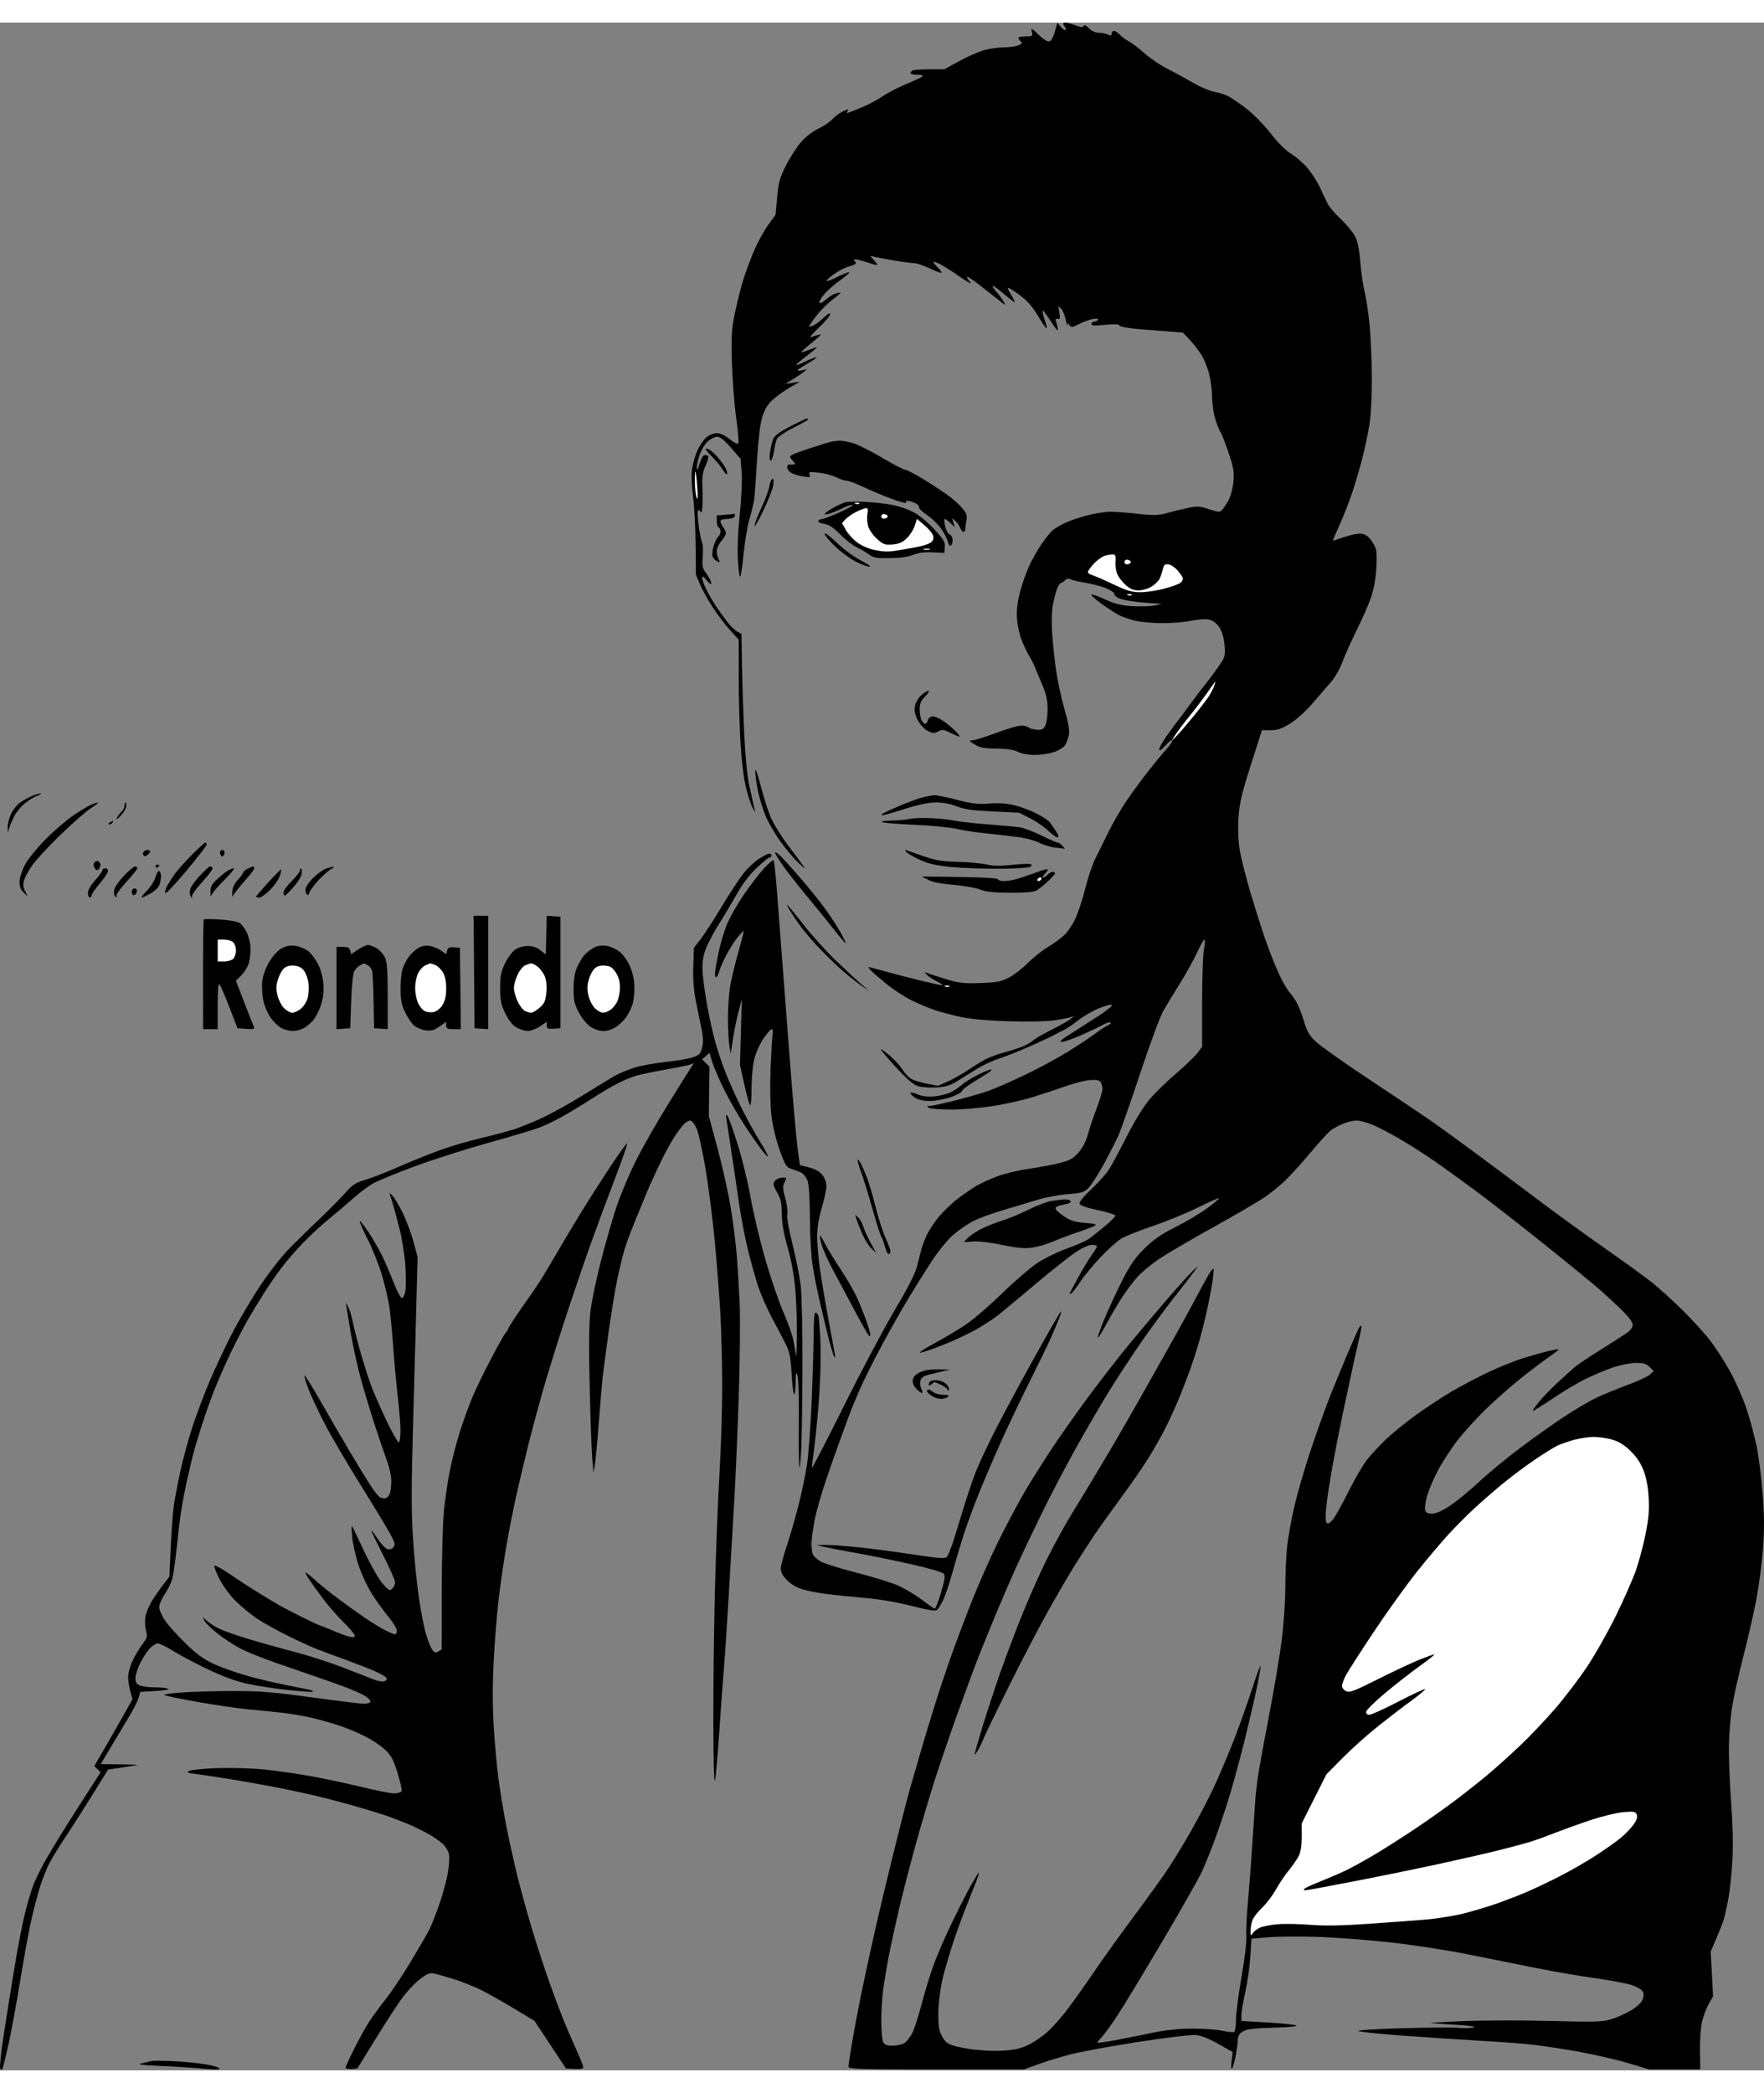 <svg id="svg" xmlns="http://www.w3.org/2000/svg" xmlns:xlink="http://www.w3.org/1999/xlink" version="1.1" width="513.125" height="608.75" preserveAspectRatio="xMidYMid meet" buffered-rendering="static" style="background: rgb(255, 255, 255);" viewBox="25.91 97.43 964.95 1120.07"><rect x="25.91" y="97.43" width="964.95" height="1120.07" fill="#808080" stroke="none"/><g><path d="M 606.167 99.75 L 604.335 97.5 L 602.917 102.485 C 601.98 105.781 600.907 107.56 599.75 107.735 C 598.788 107.881 596.425 106.425 594.5 104.5 C 592.575 102.575 590.775 101 590.5 101 L 590 101 L 590.5 103 C 590.938 104.75 590.5 105 587 105 C 584.8 105 582.993 105.338 582.983 105.75 C 582.974 106.162 583.537 107.051 584.233 107.723 C 585.246 108.702 584.949 109.152 582.75 109.973 C 581.237 110.538 577.638 110.996 574.75 110.99 C 571.862 110.985 567.025 111.705 564 112.59 C 560.975 113.475 554.9 116.169 550.5 118.576 L 542.5 122.952 L 534.75 122.976 C 530.487 122.989 526.325 123.225 525.5 123.5 C 524.675 123.775 524 124.45 524 125 C 524 125.55 525.688 125.992 527.75 125.983 C 530.077 125.973 531.121 126.314 530.5 126.881 C 529.95 127.384 525.9 129.291 521.5 131.118 C 517.1 132.945 511.25 135.99 508.5 137.884 C 505.75 139.778 500.35 142.602 496.5 144.16 C 492.65 145.718 489.387 146.995 489.25 146.997 C 489.113 146.998 489.225 146.55 489.5 146 L 490 145 L 489.5 145 C 489.225 145 487.762 145.632 486.25 146.405 C 484.738 147.178 482.375 149.016 481 150.491 C 479.625 151.965 476.25 154.214 473.5 155.487 C 470.663 156.801 466.646 159.9 464.214 162.651 C 461.856 165.318 458.115 171.1 455.901 175.5 C 452.443 182.371 451.755 184.84 451.025 193 L 450.175 202.5 L 446.2 208 C 444.013 211.025 440.643 217.1 438.71 221.5 C 436.777 225.9 434.064 233.1 432.68 237.5 C 431.297 241.9 429.185 250.225 427.987 256 C 426.092 265.138 425.871 268.705 426.288 283.5 C 426.551 292.85 427.606 306.433 428.633 313.684 C 429.66 320.936 430.162 327.236 429.749 327.684 C 429.335 328.133 427.198 327.038 424.999 325.25 C 422.469 323.194 419.898 322 418 322 C 416.303 322 413.805 323.018 412.25 324.342 C 410.738 325.63 408.488 329.005 407.25 331.842 C 406.012 334.679 404.719 339.363 404.377 342.25 C 404.034 345.137 404.316 351.55 405.005 356.5 C 405.693 361.45 406.332 373.15 406.425 382.5 L 406.593 399.5 L 408.968 405 C 410.273 408.025 413.402 413.637 415.921 417.47 C 418.439 421.304 422.637 426.816 425.25 429.72 L 430 435 L 430.004 455.75 C 430.005 467.163 430.47 483.7 431.037 492.5 C 431.657 502.134 432.885 511.683 434.125 516.5 C 435.257 520.9 436.843 525.625 437.649 527 L 439.115 529.5 L 438.506 527 C 438.171 525.625 437.011 520.45 435.928 515.5 C 434.65 509.664 433.632 499.469 433.031 486.5 C 432.522 475.5 431.969 458.693 431.802 449.151 L 431.5 431.801 L 429.371 430.651 C 428.2 430.018 426.132 428.15 424.775 426.5 C 423.419 424.85 420.734 421.25 418.809 418.5 C 416.885 415.75 414.115 411.137 412.655 408.25 C 411.195 405.363 410.002 402.212 410.005 401.25 C 410.009 399.92 410.6 400.22 412.469 402.5 C 414.038 404.414 414.947 404.957 414.98 404 C 415.009 403.175 413.861 400.925 412.43 399 C 410.118 395.891 409.883 394.83 410.33 389.5 C 410.606 386.2 410.462 382.825 410.008 382 C 409.555 381.175 408.723 377.125 408.16 373 C 407.596 368.875 407.386 365.05 407.693 364.5 C 408.016 363.92 408.611 364.131 409.11 365 C 409.689 366.01 410.04 364.867 410.186 361.5 C 410.306 358.75 410.263 353.8 410.092 350.5 C 409.861 346.051 410.326 343.272 411.891 339.75 C 413.051 337.137 413.663 334.763 413.25 334.472 C 412.837 334.182 411.938 333.957 411.25 333.972 C 410.562 333.988 409.356 336.137 408.57 338.75 C 407.568 342.077 407.115 342.751 407.058 341 C 407.013 339.625 407.77 336.285 408.738 333.578 C 409.707 330.871 411.738 327.608 413.25 326.328 C 414.762 325.048 417.012 323.984 418.25 323.965 C 419.778 323.942 422.184 325.866 425.75 329.965 L 431 336 L 431.605 343.25 C 431.955 347.451 431.526 357.229 430.584 366.5 C 429.488 377.286 429.182 385.759 429.645 392.5 C 430.101 399.138 430.572 401.66 431.046 400 C 431.44 398.625 432.254 392.55 432.856 386.5 C 433.459 380.45 434.824 372.575 435.891 369 C 436.957 365.425 438.094 360.7 438.417 358.5 C 438.741 356.3 439.46 346.625 440.017 337 C 440.641 326.205 441.694 317.226 442.765 313.565 C 444.002 309.332 445.578 306.607 448.258 304.065 C 450.325 302.104 454.6 299.003 457.758 297.174 L 463.5 293.848 L 459.5 294.444 L 455.5 295.041 L 459.5 292.602 C 461.7 291.26 464.4 289.45 465.5 288.579 L 467.5 286.994 L 464.5 287.638 C 462.756 288.012 461.857 287.909 462.352 287.391 C 462.82 286.901 465.745 285.016 468.852 283.202 C 471.958 281.388 473.375 280.208 472 280.58 C 470.625 280.952 467.812 282.099 465.75 283.128 C 463.688 284.158 461.759 284.887 461.464 284.75 C 461.169 284.613 463.756 282.354 467.214 279.732 C 470.671 277.109 473.163 274.972 472.75 274.982 C 472.337 274.992 470.312 275.676 468.25 276.503 C 466.188 277.329 464.377 277.892 464.226 277.753 C 464.075 277.614 466.1 275.736 468.726 273.579 C 471.352 271.423 473.95 269.224 474.5 268.693 C 475.15 268.066 474.8 267.911 473.5 268.251 C 472.4 268.538 470.6 269.109 469.5 269.518 C 468.4 269.928 470.307 267.617 473.738 264.382 C 477.169 261.147 479.99 257.825 480.006 257 C 480.026 256.012 478.92 256.569 476.768 258.63 C 474.971 260.352 472.488 262.264 471.25 262.88 C 470.012 263.496 468.792 263.887 468.538 263.75 C 468.284 263.613 469.99 261.025 472.328 258 C 474.667 254.975 478.698 250.925 481.286 249 C 483.874 247.075 485.881 245.358 485.746 245.185 C 485.611 245.012 484.375 245.213 483 245.632 C 481.625 246.051 479.244 247.543 477.709 248.947 C 476.174 250.351 474.599 251.16 474.209 250.744 C 473.819 250.329 474.886 248.304 476.58 246.244 C 478.275 244.185 482.206 240.7 485.316 238.5 C 488.427 236.3 490.753 234.275 490.486 234 C 490.219 233.725 487.313 234.85 484.027 236.5 C 480.741 238.15 478.041 239.162 478.026 238.75 C 478.012 238.338 479.913 236.618 482.25 234.929 C 484.587 233.239 488.385 231.327 490.69 230.679 C 494.036 229.737 494.64 229.24 493.69 228.205 C 492.759 227.193 492.826 226.916 494 226.935 C 494.825 226.948 497.525 227.652 500 228.5 C 502.475 229.348 504.95 230.044 505.5 230.046 C 506.05 230.049 505.375 228.859 504 227.402 C 501.783 225.052 501.726 224.819 503.5 225.345 C 504.6 225.671 509.55 226.632 514.5 227.479 C 519.45 228.327 524.625 229.016 526 229.011 C 527.375 229.006 531.312 230.351 534.75 232.001 C 538.188 233.65 541.012 234.662 541.026 234.25 C 541.04 233.838 539.917 232.375 538.53 231 C 537.143 229.625 536.231 228.387 536.504 228.25 C 536.777 228.113 538.462 228.733 540.25 229.629 C 542.038 230.524 546.312 233.224 549.75 235.629 C 553.188 238.033 556.337 240.02 556.75 240.045 C 557.163 240.069 556.825 239.384 556 238.521 C 555.175 237.659 554.725 236.743 555 236.485 C 555.275 236.227 559.55 239.219 564.5 243.134 C 569.45 247.05 574.167 250.759 574.983 251.376 C 576.011 252.155 575.893 251.58 574.6 249.5 C 573.575 247.85 571.782 245.489 570.618 244.254 C 569.453 243.019 568.725 241.788 569 241.52 C 569.275 241.251 572.087 243.274 575.25 246.016 C 578.413 248.757 580.998 250.662 580.996 250.25 C 580.994 249.838 580.094 248.037 578.996 246.25 C 577.898 244.463 577.112 242.763 577.25 242.473 C 577.388 242.183 580.2 243.932 583.5 246.36 C 587.783 249.511 590.645 252.702 593.5 257.51 C 595.7 261.215 597.837 264.416 598.25 264.623 C 598.663 264.83 598.514 263.538 597.919 261.75 C 597.325 259.962 596.65 257.712 596.419 256.75 C 596.189 255.787 596.225 255 596.5 255 C 596.775 255 598.575 257.475 600.5 260.5 C 602.425 263.525 604.212 265.887 604.472 265.75 C 604.732 265.613 604.507 264.038 603.972 262.25 C 603.16 259.535 603.247 259.082 604.5 259.5 C 605.718 259.906 605.892 259.294 605.427 256.25 L 604.854 252.5 L 606.421 254 C 607.283 254.825 608.392 257.525 608.885 260 C 609.378 262.475 609.837 263.825 609.906 263 L 610.031 261.5 L 610.978 263 C 611.802 264.303 612.488 264.212 616.213 262.306 C 618.571 261.099 621.962 259.862 623.75 259.556 C 625.755 259.213 626.808 259.383 626.5 260 C 626.225 260.55 625.325 261 624.5 261 C 623.675 261 622.996 261.562 622.99 262.25 C 622.982 263.206 624.747 263.324 630.49 262.75 C 635.761 262.224 638.075 262.333 638.25 263.118 C 638.4 263.788 642.902 264.599 649.5 265.145 C 655.55 265.645 663.312 266.267 666.75 266.527 L 673 267 L 676.549 270.75 C 678.501 272.812 681.403 276.525 682.998 279 C 684.593 281.475 686.59 286.425 687.434 290 C 688.279 293.575 688.973 299.2 688.975 302.5 C 688.978 305.8 689.716 310.975 690.615 314 C 691.514 317.025 692.849 320.4 693.582 321.5 C 694.314 322.6 696.331 327.775 698.064 333 C 700.756 341.116 701.126 343.411 700.607 348.75 C 700.273 352.188 699.06 356.688 697.911 358.75 C 696.763 360.812 695.199 363.175 694.436 364 C 693.206 365.331 692.397 365.285 687.275 363.6 C 682.294 361.961 680.743 361.856 676 362.84 C 672.975 363.467 667.8 364.721 664.5 365.625 C 659.334 367.042 657.11 367.112 648.5 366.13 C 643 365.502 636.25 364.986 633.5 364.983 C 630.75 364.98 625.125 365.832 621 366.876 C 616.875 367.92 611.25 369.821 608.5 371.1 C 605.75 372.38 602.542 374.343 601.37 375.463 C 600.199 376.583 597.538 379.975 595.457 383 C 593.375 386.025 590.337 391.425 588.704 395 C 587.071 398.575 584.837 405.1 583.738 409.5 C 582.314 415.206 581.892 419.364 582.266 424 C 582.554 427.575 583.817 432.975 585.073 436 C 586.328 439.025 588.09 442.625 588.988 444 C 589.887 445.375 591.344 448.3 592.226 450.5 C 593.108 452.7 594.983 457.2 596.392 460.5 C 598.256 464.867 598.955 468.269 598.962 473 C 598.966 476.575 598.388 480.625 597.676 482 C 596.617 484.045 595.755 484.447 592.941 484.208 C 591.048 484.048 589.05 483.478 588.5 482.941 C 587.95 482.405 586.15 481.969 584.5 481.971 C 582.85 481.973 576.663 483.781 570.75 485.988 C 564.837 488.194 558.987 490.008 557.75 490.017 C 555.788 490.032 555.948 490.315 559 492.235 C 561.848 494.026 564.084 494.456 571 494.54 C 576.829 494.611 580.521 495.171 582.75 496.322 C 584.674 497.315 588.346 498.005 591.75 498.012 C 594.913 498.018 599.638 497.343 602.25 496.512 C 604.862 495.68 607.672 493.988 608.493 492.75 C 609.314 491.512 610.271 488.925 610.621 487 C 611.068 484.54 610.349 480.38 608.203 473 C 606.524 467.225 604.474 457.775 603.648 452 C 602.822 446.225 601.84 437 601.467 431.5 C 601.037 425.166 601.214 419.3 601.951 415.5 C 602.59 412.2 603.65 408.245 604.307 406.71 C 604.963 405.176 605.837 403.938 606.25 403.96 C 606.663 403.982 607.675 403.325 608.5 402.5 C 609.422 401.578 610.482 401.328 611.25 401.851 C 611.938 402.319 615.65 403.2 619.5 403.809 C 623.35 404.418 628.638 405.835 631.25 406.958 C 633.862 408.081 635.775 409.45 635.5 410 C 635.225 410.55 636.575 411.675 638.5 412.5 C 640.425 413.325 646.388 414.309 651.75 414.686 L 661.5 415.372 L 657.5 416.254 C 655.3 416.739 649.9 416.918 645.5 416.651 C 639.401 416.281 635.896 415.433 630.75 413.083 C 627.038 411.387 623.523 410.113 622.939 410.25 C 622.356 410.387 624.719 412.578 628.189 415.118 C 631.66 417.658 636.075 420.539 638 421.519 C 639.925 422.5 643.975 423.894 647 424.616 C 650.025 425.338 656.775 425.929 662 425.929 C 667.225 425.93 674.2 425.341 677.5 424.621 C 680.8 423.901 685.007 423.579 686.85 423.906 C 689.051 424.296 691.022 425.614 692.6 427.75 C 694.223 429.948 695.222 433.023 695.686 437.25 C 696.248 442.361 696.042 444.047 694.554 446.5 C 693.554 448.15 690.884 451.975 688.62 455 C 686.357 458.025 684.259 460.725 683.959 461 C 683.659 461.275 680.604 465.325 677.171 470 C 673.739 474.675 670.374 479.175 669.694 480 C 669.015 480.825 666.544 484.2 664.204 487.5 C 661.865 490.8 659.975 494.175 660.004 495 C 660.039 495.969 661.11 495.35 663.029 493.25 C 664.663 491.462 666.225 490 666.5 490 C 666.775 490 667 490.337 666.999 490.75 C 666.999 491.163 665.384 493.3 663.411 495.5 C 661.438 497.7 657.003 503.1 653.555 507.5 C 650.106 511.9 644.853 519.1 641.881 523.5 C 638.908 527.9 634.506 535.55 632.099 540.5 C 629.691 545.45 626.478 551.975 624.959 555 C 623.44 558.025 621.024 565.225 619.589 571 C 618.155 576.775 615.724 584.2 614.188 587.5 C 612.652 590.8 609.844 594.941 607.947 596.701 C 606.051 598.462 602.013 601.387 598.973 603.201 C 595.933 605.016 590.972 608.975 587.948 612 C 584.925 615.025 580.212 618.615 577.475 619.978 C 573.333 622.041 570.742 622.512 562 622.792 C 553.052 623.078 550.318 622.763 543.5 620.661 C 539.1 619.304 534.6 617.861 533.5 617.455 L 531.5 616.716 L 533 618.323 C 533.825 619.207 536.3 620.828 538.5 621.925 C 540.7 623.022 541.938 623.938 541.25 623.96 C 540.562 623.982 535.388 622.874 529.75 621.498 C 524.112 620.121 515.45 617.879 510.5 616.515 C 505.55 615.15 501.275 614.006 501 613.972 C 500.725 613.939 501.175 614.671 502 615.601 C 502.825 616.531 506.65 619.869 510.5 623.019 C 514.35 626.17 520.65 630.313 524.5 632.227 C 528.35 634.141 534.425 636.648 538 637.799 C 541.575 638.95 548.1 640.636 552.5 641.546 C 557.244 642.528 567.622 643.408 578 643.708 C 587.648 643.988 598.641 643.76 602.5 643.2 C 606.35 642.641 610.4 641.881 611.5 641.51 L 613.5 640.837 L 611.5 642.472 C 610.4 643.372 605.9 645.913 601.5 648.119 C 597.1 650.324 592.6 652.906 591.5 653.856 C 590.4 654.806 587.925 656.302 586 657.18 C 584.075 658.057 579.575 659.546 576 660.487 C 572.425 661.428 567.7 663.117 565.5 664.24 C 563.3 665.363 558.8 668.102 555.5 670.327 C 552.2 672.553 547.138 675.414 544.25 676.687 L 539 679 L 533.25 677.886 C 530.087 677.273 526.263 676.148 524.75 675.386 C 523.237 674.624 520.95 672.312 519.666 670.25 C 518.382 668.188 515.345 664.803 512.916 662.728 C 510.487 660.654 508.163 658.966 507.75 658.978 C 507.337 658.99 510.938 663.292 515.75 668.537 C 521.818 675.151 525.573 678.409 528 679.165 C 529.925 679.765 534.463 680.086 538.084 679.878 C 543.474 679.568 545.649 678.88 550.084 676.081 C 553.063 674.2 557.975 671.155 561 669.314 C 564.025 667.473 569.425 665.027 573 663.879 C 576.575 662.731 584.45 659.571 590.5 656.856 C 596.55 654.142 602.175 651.495 603 650.975 C 603.825 650.455 605.85 649.413 607.5 648.658 C 609.15 647.904 612.862 645.422 615.75 643.143 C 618.638 640.865 623.812 637.874 627.25 636.498 C 630.688 635.123 633.817 634.335 634.205 634.748 C 634.592 635.162 631.217 637.901 626.705 640.834 C 622.192 643.768 615.35 648.146 611.5 650.563 C 606.428 653.747 605.12 654.963 606.75 654.979 C 607.987 654.99 613.05 653.2 618 651 C 622.95 648.8 628.125 646.325 629.5 645.5 C 630.875 644.675 632.562 644.171 633.25 644.381 C 633.943 644.592 633.385 645.262 632 645.885 C 630.625 646.502 627.475 648.552 625 650.439 C 622.525 652.326 615.775 656.797 610 660.373 C 604.225 663.949 593.425 669.763 586 673.291 C 578.575 676.82 569.8 680.651 566.5 681.806 C 563.2 682.96 555.1 685.279 548.5 686.96 C 541.9 688.64 535.6 690.019 534.5 690.023 C 532.843 690.029 532.757 690.197 534 691 C 534.825 691.533 540.337 691.976 546.25 691.985 C 552.186 691.993 562.486 691.121 569.25 690.037 C 575.987 688.957 585.775 686.746 591 685.123 C 596.225 683.499 604.325 680.818 609 679.164 C 613.675 677.51 619.656 676.009 622.291 675.829 C 625.736 675.592 627.347 675.921 628.026 677 C 628.545 677.825 628.976 679.513 628.985 680.75 C 628.993 681.987 627.491 686.938 625.646 691.75 C 623.802 696.562 621.664 702.932 620.896 705.905 C 620.025 709.278 618.156 712.85 615.926 715.405 C 612.919 718.85 611.252 719.777 605.426 721.243 C 601.617 722.201 594 723.631 588.5 724.419 C 583 725.207 575.35 727.033 571.5 728.476 C 567.65 729.92 562.475 732.29 560 733.744 C 557.525 735.197 552.831 738.437 549.569 740.943 C 546.307 743.449 541.626 747.975 539.168 751 C 536.709 754.025 533.794 758.525 532.689 761 C 531.585 763.475 530.322 766.85 529.883 768.5 C 529.445 770.15 528.42 774.2 527.606 777.5 C 526.585 781.64 522.813 789.081 515.442 801.5 C 509.565 811.4 496.925 835.25 487.352 854.5 C 477.779 873.75 469.967 888.825 469.993 888 C 470.018 887.175 470.695 881.55 471.498 875.5 C 472.3 869.45 473.474 856.85 474.107 847.5 C 474.741 838.15 475.007 825.1 474.698 818.5 C 474.39 811.9 473.882 805.712 473.569 804.75 C 473.256 803.788 472.55 803 472 803 C 471.393 803 470.996 807.423 470.99 814.25 C 470.984 820.438 470.521 836.75 469.96 850.5 C 469.4 864.25 468.24 880.225 467.383 886 C 466.527 891.775 464.304 902.35 462.445 909.5 C 460.585 916.65 457.695 926.55 456.022 931.5 C 454.349 936.45 452.985 941.737 452.99 943.25 C 452.997 945.051 454.208 947.208 456.5 949.5 C 458.72 951.72 461.92 953.55 465.25 954.503 C 468.137 955.33 473.875 956.442 478 956.975 C 482.125 957.508 491.35 958.44 498.5 959.046 C 506.615 959.734 516.385 961.389 524.5 963.449 C 534.098 965.886 537.785 966.456 538.59 965.625 C 539.19 965.006 540.602 962.7 541.729 960.5 C 542.855 958.3 545.213 951.325 546.97 945 C 548.726 938.675 551.544 929.225 553.231 924 C 554.918 918.775 558.664 908.65 561.555 901.5 C 564.446 894.35 569.952 881.525 573.791 873 C 577.63 864.475 584.6 849.85 589.281 840.5 C 593.962 831.15 599.001 820.8 600.48 817.5 C 601.96 814.2 604.064 809.25 605.156 806.5 C 606.249 803.75 606.693 801.95 606.142 802.5 C 605.592 803.05 598.759 814.975 590.959 829 C 583.159 843.025 573.452 861.138 569.388 869.25 C 565.325 877.362 560.845 887.038 559.433 890.75 C 558.021 894.462 555.602 901.55 554.056 906.5 C 552.511 911.45 549.876 920 548.2 925.5 C 546.525 931 544.557 936.055 543.827 936.734 C 542.771 937.715 539.129 937.448 526 935.428 C 516.925 934.031 503.425 932.243 496 931.455 C 488.575 930.666 480.25 930.062 477.5 930.111 L 472.5 930.201 L 476.5 931.136 C 478.7 931.65 486.8 933.198 494.5 934.576 C 502.2 935.954 515.875 938.751 524.889 940.791 C 534.89 943.054 541.672 945.085 542.287 946 C 543.008 947.071 542.539 950.002 540.648 956.25 C 539.192 961.062 537.663 964.984 537.25 964.964 C 536.837 964.944 533.575 962.694 530 959.965 C 526.425 957.235 520.35 953.679 516.5 952.06 C 512.65 950.442 502.525 947.343 494 945.173 C 485.475 943.003 476.812 940.276 474.75 939.114 C 472.688 937.951 470.707 935.987 470.349 934.75 C 469.992 933.513 469.769 930.7 469.855 928.5 C 469.941 926.3 470.702 920.9 471.546 916.5 C 472.39 912.1 475.054 902.65 477.466 895.5 C 479.878 888.35 483.267 878.675 484.997 874 C 486.727 869.325 489.03 863.025 490.113 860 C 491.197 856.975 493.961 850.225 496.256 845 C 498.55 839.775 504.076 828.75 508.534 820.5 C 512.993 812.25 519.497 800.775 522.987 795 C 526.478 789.225 532.117 780.225 535.519 775 C 538.92 769.775 544.133 763.361 547.102 760.747 C 550.071 758.133 554.975 754.702 558 753.122 C 561.025 751.543 568.45 748.798 574.5 747.023 C 580.55 745.248 589.1 742.688 593.5 741.333 C 597.9 739.979 605.325 738.589 610 738.244 C 617.273 737.707 618.888 737.247 621.189 735.058 C 622.668 733.651 626.458 727.775 629.612 722 C 632.766 716.225 636.441 709.025 637.781 706 C 639.12 702.975 644.47 687.675 649.671 672 C 654.871 656.325 660.54 641.025 662.267 638 C 663.994 634.975 668.086 628.225 671.36 623 C 674.634 617.775 678.817 610.237 680.656 606.25 C 682.495 602.263 684.337 598.993 684.75 598.984 C 685.163 598.976 685.05 601.338 684.5 604.234 C 683.95 607.131 683.5 620.33 683.5 633.566 L 683.5 657.631 L 680.92 661.066 C 679.5 662.955 674.124 668.1 668.973 672.5 C 663.821 676.9 657.194 683.425 654.245 687 C 651.112 690.799 645.958 699.318 641.843 707.5 C 637.97 715.2 633.561 723.3 632.046 725.5 C 630.53 727.7 626.3 732.312 622.645 735.75 C 618.487 739.661 616.187 742.561 616.5 743.5 C 616.827 744.481 620.286 745.692 626.5 747 C 631.725 748.1 636 749.45 636 750 C 636 750.55 633.413 753.166 630.25 755.813 C 627.087 758.461 623.15 761.574 621.5 762.732 C 619.85 763.89 614.45 766.271 609.5 768.023 C 604.55 769.776 597.35 773.279 593.5 775.809 C 589.65 778.339 580.875 785.887 574 792.583 C 567.125 799.279 558.125 807.007 554 809.757 C 549.875 812.506 542.225 817.054 537 819.864 C 531.775 822.673 528.288 824.978 529.25 824.986 C 530.212 824.994 535.837 823.085 541.75 820.744 C 547.663 818.403 555.875 814.562 560 812.208 C 564.125 809.854 569.602 806.257 572.17 804.214 C 574.739 802.171 583.964 794.496 592.67 787.159 C 601.377 779.821 611.2 772.042 614.5 769.872 C 617.928 767.617 621.679 765.942 623.25 765.963 C 624.763 765.983 626.007 766.337 626.015 766.75 C 626.024 767.163 624.726 769.3 623.131 771.5 C 621.536 773.7 618.14 779.325 615.585 784 C 613.029 788.675 610.952 792.612 610.969 792.75 C 610.986 792.888 611.45 792.775 612 792.5 C 612.55 792.225 614.688 789.434 616.75 786.299 C 618.812 783.163 623.875 777.032 628 772.674 C 632.125 768.317 637.3 763.704 639.5 762.423 C 641.7 761.142 649.575 758.023 657 755.493 C 664.425 752.962 675.45 748.429 681.5 745.419 C 687.55 742.409 692.612 740.184 692.75 740.474 C 692.888 740.763 689.962 743.234 686.25 745.965 C 682.538 748.696 674.777 753.309 669.004 756.215 C 661.032 760.229 656.93 763.063 651.942 768 C 646.795 773.095 644.169 776.878 639.796 785.5 C 636.727 791.55 632.345 801 630.059 806.5 C 627.772 812 626.148 816.612 626.45 816.75 C 626.753 816.888 628.874 813.513 631.165 809.25 C 633.456 804.987 637.281 798.462 639.665 794.75 C 642.049 791.038 645.913 785.914 648.25 783.364 C 650.587 780.814 655.875 776.452 660 773.67 C 664.125 770.889 677.175 763.237 689 756.667 C 700.825 750.097 713.425 742.776 717 740.397 C 720.575 738.018 725.975 733.676 729 730.749 C 732.025 727.822 738.249 720.943 742.831 715.463 C 747.413 709.983 752.363 704.565 753.831 703.423 C 755.299 702.28 758.413 700.593 760.75 699.673 C 763.087 698.753 766.35 698 768 698 C 769.65 698 773.362 698.944 776.25 700.098 C 779.138 701.252 785.775 704.67 791 707.695 C 796.225 710.72 804.775 716.148 810 719.758 C 815.225 723.368 825.575 730.822 833 736.324 C 840.425 741.826 857.3 754.97 870.5 765.534 C 883.7 776.098 897.425 787.317 901 790.466 C 904.575 793.615 910.099 798.735 913.276 801.845 C 916.977 805.469 919.043 808.308 919.026 809.75 C 919.009 811.212 917.686 812.896 915.25 814.558 C 913.188 815.965 906.775 820.065 901 823.669 C 895.225 827.273 889.15 831.351 887.5 832.729 C 885.85 834.108 881.575 837.957 878 841.282 C 874.425 844.607 869.801 849.392 867.725 851.914 C 865.648 854.436 864.186 856.612 864.475 856.75 C 864.764 856.888 869.612 853.875 875.25 850.055 C 880.888 846.235 889.1 841.349 893.5 839.197 C 897.9 837.046 904.65 834.236 908.5 832.952 C 912.35 831.669 917.85 830.592 920.722 830.559 C 924.846 830.512 926.423 830.973 928.222 832.75 L 930.5 835 L 928.5 836.904 C 927.4 837.951 922 840.47 916.5 842.502 C 911 844.534 903.35 847.662 899.5 849.453 C 895.65 851.245 887.55 855.994 881.5 860.006 C 875.45 864.018 864.65 871.68 857.5 877.033 C 850.35 882.386 840.214 890.756 834.975 895.633 C 829.737 900.51 822.537 906.414 818.975 908.752 C 814.702 911.558 811.395 913.004 809.25 913.002 C 806.834 913.001 805.872 912.487 805.5 911 C 805.225 909.9 805.709 906.413 806.575 903.25 C 807.441 900.087 810.199 893.675 812.703 889 C 815.207 884.325 820.07 876.9 823.509 872.5 C 826.949 868.1 833.979 860.428 839.132 855.452 C 844.284 850.476 852.775 843.005 858 838.851 C 863.225 834.697 870.2 829.42 873.5 827.125 C 876.8 824.83 879.05 822.974 878.5 823.001 C 877.95 823.027 875.475 823.506 873 824.064 C 870.525 824.623 864.675 826.244 860 827.667 C 855.325 829.09 846.55 832.584 840.5 835.431 C 834.45 838.278 825.225 843.124 820 846.201 C 814.775 849.278 805.919 855.104 800.321 859.148 C 794.722 863.191 787.337 869.2 783.91 872.5 C 780.482 875.8 775.896 880.75 773.718 883.5 C 771.539 886.25 767.064 893.9 763.772 900.5 C 760.481 907.1 756.711 913.962 755.394 915.75 C 753.936 917.73 752.545 918.707 751.837 918.25 C 751.021 917.725 750.871 915.255 751.334 910 C 751.698 905.875 753.307 895.3 754.911 886.5 C 756.514 877.7 758.98 865.1 760.39 858.5 C 761.8 851.9 764.11 841.1 765.522 834.5 C 766.934 827.9 768.759 819.8 769.576 816.5 C 770.393 813.2 770.823 810.388 770.531 810.25 C 770.239 810.112 769.592 810.788 769.093 811.75 C 768.594 812.712 766.07 818.45 763.484 824.5 C 760.899 830.55 756.535 841.125 753.787 848 C 751.039 854.875 746.104 868.6 742.82 878.5 C 739.535 888.4 735.55 902.125 733.962 909 C 732.375 915.875 730.613 925.55 730.046 930.5 C 729.48 935.45 729.013 945.688 729.008 953.25 C 729.004 961.116 728.144 973.633 727 982.5 C 725.9 991.025 722.942 1008.688 720.426 1021.75 C 717.91 1034.812 715.233 1049.325 714.476 1054 C 713.72 1058.675 712.852 1065.875 712.547 1070 C 712.243 1074.125 711.522 1084.925 710.946 1094 C 710.369 1103.075 709.316 1117.025 708.605 1125 C 707.894 1132.975 707.498 1141.525 707.726 1144 C 707.954 1146.475 706.759 1156.487 705.07 1166.25 C 703.382 1176.013 702 1186.7 702 1190 C 702 1193.3 701.55 1196.225 701 1196.5 C 700.45 1196.775 697.413 1196.458 694.25 1195.797 C 691.087 1195.135 683.55 1194.637 677.5 1194.69 C 670.268 1194.754 662.903 1195.552 656 1197.017 C 650.225 1198.243 641.225 1200.038 636 1201.005 C 630.775 1201.972 626.388 1202.592 626.25 1202.382 C 626.112 1202.172 627.193 1200.763 628.65 1199.25 C 630.108 1197.737 634.084 1192.225 637.485 1187 C 640.887 1181.775 651.917 1163.55 661.997 1146.5 C 672.078 1129.45 681.77 1112.35 683.535 1108.5 C 685.301 1104.65 688.79 1095.875 691.289 1089 C 693.787 1082.125 697.414 1071.1 699.349 1064.5 C 701.283 1057.9 704.442 1046.2 706.369 1038.5 C 708.296 1030.8 711.008 1019.325 712.397 1013 C 713.785 1006.675 715.183 999.475 715.503 997 C 715.828 994.489 713.814 999.572 710.948 1008.5 C 708.122 1017.3 703.2 1031.025 700.01 1039 C 696.82 1046.975 692.213 1057.775 689.771 1063 C 687.33 1068.225 682.049 1078.35 678.036 1085.5 C 674.023 1092.65 668.019 1102.55 664.693 1107.5 C 661.367 1112.45 652.946 1124.15 645.979 1133.5 C 639.011 1142.85 629.332 1156.35 624.469 1163.5 C 619.605 1170.65 613.071 1179.875 609.948 1184 C 606.825 1188.125 601.959 1193.638 599.135 1196.25 C 596.311 1198.862 591.413 1202.201 588.25 1203.668 C 583.756 1205.754 580.534 1206.43 573.5 1206.764 C 567.917 1207.029 560.894 1206.587 555 1205.599 C 547.914 1204.411 544.917 1203.434 543.204 1201.753 C 541.941 1200.514 540.425 1197.7 539.835 1195.5 C 539.215 1193.192 538.999 1187.693 539.324 1182.5 C 539.633 1177.55 540.83 1169.9 541.984 1165.5 C 543.138 1161.1 545.475 1153.225 547.178 1148 C 548.881 1142.775 552.059 1134 554.24 1128.5 C 556.42 1123 559.091 1116.25 560.174 1113.5 C 561.257 1110.75 561.705 1108.95 561.17 1109.5 C 560.635 1110.05 558.239 1114.1 555.846 1118.5 C 553.453 1122.9 548.717 1132.35 545.322 1139.5 C 541.928 1146.65 537.739 1156.55 536.014 1161.5 C 534.289 1166.45 531.555 1175.562 529.939 1181.75 C 528.322 1187.938 526.1 1194.8 525 1197 C 523.9 1199.2 521.987 1201.678 520.75 1202.508 C 519.513 1203.337 516.587 1204.012 514.25 1204.008 C 511.005 1204.002 509.764 1203.527 509 1202 C 508.45 1200.9 508 1195.725 508 1190.5 C 508 1185.275 508.467 1177.513 509.038 1173.25 C 509.61 1168.987 510.99 1160.775 512.106 1155 C 513.222 1149.225 515.715 1137.75 517.645 1129.5 C 519.575 1121.25 523.573 1105.725 526.529 1095 C 529.485 1084.275 534.124 1068.525 536.838 1060 C 539.552 1051.475 545.148 1035.05 549.274 1023.5 C 553.4 1011.95 558.819 997.325 561.317 991 C 563.815 984.675 568.306 973.65 571.296 966.5 C 574.287 959.35 578.861 948.775 581.461 943 C 584.062 937.225 590.249 924.175 595.211 914 C 600.172 903.825 608.746 887.4 614.264 877.5 C 619.781 867.6 627.903 853.65 632.312 846.5 C 636.722 839.35 644.518 827.425 649.636 820 C 654.755 812.575 663.015 801.325 667.992 795 C 672.969 788.675 678.012 782.15 679.198 780.5 L 681.355 777.5 L 678.58 780 C 677.054 781.375 670.747 788.35 664.566 795.5 C 658.384 802.65 648.895 813.9 643.478 820.5 C 638.062 827.1 628.599 839.25 622.45 847.5 C 616.301 855.75 607.209 868.575 602.246 876 C 597.283 883.425 590.184 894.675 586.471 901 C 582.758 907.325 576.175 919.7 571.842 928.5 C 567.51 937.3 560.868 952.375 557.083 962 C 553.297 971.625 548.145 985.35 545.633 992.5 C 543.12 999.65 539.449 1010.675 537.474 1017 C 535.5 1023.325 532.29 1033.9 530.341 1040.5 C 528.392 1047.1 525.457 1057.225 523.819 1063 C 522.181 1068.775 517.967 1085.2 514.454 1099.5 C 510.941 1113.8 506.689 1131.575 505.003 1139 C 503.318 1146.425 500.362 1159.925 498.434 1169 C 496.507 1178.075 493.82 1191.912 492.465 1199.75 C 491.109 1207.588 490 1214.675 490 1215.5 C 490 1216.812 496 1217 538 1217 L 586 1217 L 593.25 1214.366 C 597.237 1212.917 605 1210.509 610.5 1209.015 C 616 1207.52 632.875 1204.382 648 1202.04 C 663.125 1199.698 677.525 1197.963 680 1198.184 C 682.944 1198.446 687.219 1200.126 692.363 1203.042 L 700.226 1207.5 L 699.608 1212.5 C 699.256 1215.345 699.362 1217.069 699.854 1216.5 C 700.329 1215.95 701.235 1212.8 701.867 1209.5 C 702.499 1206.2 703.013 1202.263 703.008 1200.75 C 703.002 1198.83 703.83 1197.479 705.75 1196.274 C 707.921 1194.911 711.447 1194.467 722.5 1194.166 C 730.571 1193.946 735.865 1193.437 735 1192.963 C 734.175 1192.512 727.085 1191.773 719.245 1191.321 L 704.99 1190.5 L 704.995 1187.25 C 704.998 1185.463 705.945 1179.838 707.101 1174.75 C 708.256 1169.662 709.494 1161 709.851 1155.5 L 710.5 1145.5 L 719.5 1144.714 C 724.45 1144.282 736.6 1144.187 746.5 1144.503 C 756.4 1144.819 774.4 1146.176 786.5 1147.52 C 798.6 1148.863 817.725 1151.81 829 1154.068 C 840.275 1156.327 857.15 1159.712 866.5 1161.592 C 875.85 1163.472 890.25 1165.95 898.5 1167.099 C 906.75 1168.248 915.712 1169.933 918.415 1170.844 C 921.118 1171.755 923.818 1173.27 924.415 1174.211 C 925.171 1175.402 925.19 1176.768 924.478 1178.711 C 923.834 1180.468 921.428 1182.716 917.978 1184.787 C 914.965 1186.594 910.025 1188.784 907 1189.654 C 902.275 1191.011 897.626 1191.129 874 1190.487 C 858.875 1190.077 837.5 1190.112 826.5 1190.567 C 815.5 1191.021 807.4 1191.506 808.5 1191.646 C 809.6 1191.786 815.9 1192.219 822.5 1192.609 C 830.014 1193.052 833.566 1193.582 832 1194.027 C 830.625 1194.418 826.8 1194.515 823.5 1194.243 C 820.2 1193.971 806.25 1194.075 792.5 1194.473 C 778.68 1194.873 768.171 1195.56 769 1196.009 C 769.825 1196.455 779.95 1197.526 791.5 1198.389 C 803.05 1199.251 820.825 1200.432 831 1201.012 C 841.175 1201.593 854.45 1202.52 860.5 1203.073 C 866.55 1203.626 879.15 1205.45 888.5 1207.127 C 897.85 1208.804 910.562 1211.711 916.75 1213.588 L 928 1217 L 942 1217 L 956 1217 L 955.837 1206.75 C 955.747 1201.112 956.248 1194.025 956.949 1191 C 957.65 1187.975 959.299 1183.588 960.612 1181.25 L 963 1177 L 962.356 1164.75 L 961.713 1152.5 L 964.738 1145.5 C 966.402 1141.65 968.245 1136.925 968.835 1135 C 969.424 1133.075 970.576 1127.9 971.394 1123.5 C 972.212 1119.1 973.196 1109.65 973.579 1102.5 C 974.025 1094.183 973.776 1082.836 972.888 1071 C 972.125 1060.825 971.567 1047.1 971.65 1040.5 C 971.732 1033.9 972.539 1024 973.441 1018.5 C 974.344 1013 977.052 1000.85 979.458 991.5 C 981.864 982.15 985.019 968.425 986.47 961 C 987.921 953.575 989.615 940.975 990.235 933 C 991.092 921.964 991.071 914.677 990.147 902.5 C 989.479 893.7 988.021 882 986.906 876.5 C 985.791 871 983.322 861.775 981.419 856 C 979.516 850.225 975.476 841 972.442 835.5 C 969.407 830 964.513 822.35 961.564 818.5 C 958.616 814.65 951.77 807.12 946.352 801.768 C 940.933 796.415 933.35 789.535 929.5 786.48 C 925.65 783.424 913.999 774.979 903.609 767.712 C 893.219 760.445 876.794 748.53 867.109 741.233 C 857.424 733.937 842.3 722.644 833.5 716.139 C 824.7 709.634 814.125 701.938 810 699.038 C 805.875 696.137 790.688 685.942 776.25 676.382 C 761.812 666.822 748.017 657.087 745.594 654.75 C 742.236 651.51 740.779 649.074 739.467 644.5 C 738.521 641.2 736.854 636.7 735.763 634.5 C 734.672 632.3 732.728 629.375 731.441 628 C 730.155 626.625 727.539 622.125 725.628 618 C 723.717 613.875 720.561 606 718.616 600.5 C 716.67 595 712.86 583.075 710.149 574 C 707.439 564.925 704.668 553.9 703.992 549.5 C 703.227 544.52 703.012 537.913 703.423 532 C 703.958 524.279 705.218 518.942 710.149 503.5 L 716.216 484.5 L 720.945 484.5 C 724.631 484.5 726.98 483.698 731.587 480.869 C 735.117 478.702 740.234 474.067 744.282 469.369 C 748.013 465.041 752.609 459.7 754.497 457.5 C 756.385 455.3 759.005 450.575 760.319 447 C 761.633 443.425 765.059 435.775 767.932 430 C 770.805 424.225 774.284 416.35 775.663 412.5 C 777.222 408.151 778.384 402.281 778.733 397 C 779.042 392.325 779.003 387.262 778.647 385.75 C 778.291 384.238 776.875 381.65 775.5 380 C 773.671 377.805 772.128 376.996 769.75 376.985 C 767.962 376.976 763.913 377.876 760.75 378.985 C 757.587 380.093 754.988 380.887 754.974 380.75 C 754.96 380.613 756.478 377.125 758.347 373 C 760.216 368.875 763.101 361.675 764.758 357 C 766.416 352.325 769.136 343.325 770.804 337 C 772.472 330.675 774.43 321.45 775.157 316.5 C 775.89 311.506 776.425 300.155 776.358 291 C 776.293 281.925 775.713 269.1 775.07 262.5 C 774.427 255.9 773.206 247.8 772.358 244.5 C 771.51 241.2 770.471 234 770.05 228.5 C 769.526 221.649 768.645 217.241 767.251 214.5 C 766.132 212.3 762.632 208.025 759.473 205 C 756.314 201.975 753.141 198.375 752.422 197 C 751.702 195.625 749.774 191.575 748.136 188 C 746.499 184.425 743.211 179.302 740.83 176.615 C 738.448 173.928 734.497 170.553 732.049 169.115 C 729.333 167.519 725.01 163.187 720.959 158 C 717.154 153.129 711.37 147.262 707.41 144.258 C 703.609 141.375 699.15 138.357 697.5 137.55 C 695.85 136.743 692.475 135.711 690 135.255 C 687.525 134.8 682.35 132.586 678.5 130.335 C 674.65 128.085 668.35 124.652 664.5 122.707 C 660.65 120.762 655.025 116.95 652 114.235 C 648.975 111.521 645.15 108.604 643.5 107.754 C 641.85 106.904 639.6 105.247 638.5 104.072 C 637.4 102.896 635.938 101.949 635.25 101.967 C 634.562 101.985 634 102.675 634 103.5 C 634 104.667 633.556 104.778 632 104 C 630.9 103.45 628.65 103 627 103 C 625.133 103 623.056 102.056 621.5 100.5 C 619.88 98.88 618.88 98.44 618.658 99.25 C 618.397 100.203 617.209 100.084 613.658 98.75 C 611.096 97.787 608.55 97.225 608 97.5 C 607.372 97.814 607.465 98.567 608.25 99.523 C 608.938 100.361 609.163 101.261 608.75 101.523 C 608.337 101.785 607.175 100.987 606.167 99.75 Z " class="odd" fill="#000000"></path><path d="M 467.25 314.011 C 466.837 314.017 462.797 315.929 458.272 318.261 C 452.853 321.053 449.667 323.353 448.938 325 C 448.33 326.375 447.532 329.643 447.166 332.263 C 446.753 335.215 446.88 337.026 447.5 337.026 C 448.05 337.026 448.837 334.77 449.25 332.013 C 449.663 329.256 450.45 326.1 451 325 C 451.55 323.9 455.6 321.2 460 319 C 464.4 316.8 468 314.775 468 314.5 C 468 314.225 467.663 314.005 467.25 314.011 Z " class="odd" fill="#000000"></path><path d="M 485 326.106 C 483.625 326.175 481.6 326.433 480.5 326.679 C 479.4 326.925 474.45 328.455 469.5 330.079 C 464.55 331.703 459.825 333.446 459 333.953 C 457.705 334.748 457.774 335.161 459.5 336.97 C 461.088 338.634 461.191 339.083 460 339.151 C 459.175 339.198 458.05 339.19 457.5 339.132 C 456.95 339.074 456.5 339.759 456.5 340.654 C 456.5 341.549 457.4 342.87 458.5 343.59 C 459.6 344.31 462.525 345.233 465 345.641 C 469.002 346.301 469.417 346.196 468.75 344.692 C 468.078 343.176 468.599 343.063 473.75 343.605 C 476.913 343.938 481.188 345.063 483.25 346.105 C 485.312 347.147 487.9 348 489 348 C 490.1 348 494.262 349.558 498.25 351.462 C 502.238 353.365 509.212 356.29 513.75 357.962 C 518.288 359.633 521.775 360.55 521.5 360 C 521.225 359.45 521.675 359 522.5 359 C 523.325 359 525.144 359.562 526.542 360.25 C 527.939 360.938 528.868 361.95 528.605 362.5 C 528.342 363.05 530.442 365.075 533.272 367 C 536.101 368.925 539.691 372.525 541.248 375 C 542.805 377.475 544.287 380.512 544.54 381.75 C 544.793 382.988 545.45 383.775 546 383.5 C 546.55 383.225 547 381.875 547 380.5 C 547 379.125 546.325 377.775 545.5 377.5 C 544.675 377.225 543.567 375.312 543.037 373.25 C 542.507 371.188 542.284 369.275 542.541 369 C 542.798 368.725 544.187 369.625 545.628 371 L 548.248 373.5 L 547.475 371 L 546.702 368.5 L 548.482 370 C 549.46 370.825 550.652 372.512 551.131 373.75 C 551.609 374.988 552.45 376 553 376 C 553.55 376 553.994 375.212 553.988 374.25 C 553.981 373.288 554.252 371.15 554.59 369.5 C 555.076 367.125 554.61 365.788 552.352 363.082 C 550.783 361.202 547.25 358.021 544.5 356.013 C 541.75 354.004 535.675 350.025 531 347.17 C 526.325 344.315 521.825 341.985 521 341.994 C 520.175 342.002 514.55 339.066 508.5 335.47 C 502.45 331.874 495.25 328.267 492.5 327.456 C 489.75 326.644 486.375 326.037 485 326.106 Z " class="odd" fill="#000000"></path><path d="M 413.75 330.914 C 412.788 330.411 411.992 330.337 411.982 330.75 C 411.972 331.163 413.577 333.075 415.548 335 C 417.519 336.925 420.091 340.075 421.264 342 C 422.436 343.925 423.531 344.938 423.698 344.25 C 423.864 343.562 423.243 341.762 422.318 340.25 C 421.393 338.738 419.48 336.224 418.068 334.664 C 416.656 333.104 414.712 331.417 413.75 330.914 Z " class="odd" fill="#000000"></path><path d="M 406.338 343 C 406.554 343.275 407 347.1 407.329 351.5 C 407.704 356.522 407.594 358.756 407.034 357.5 C 406.542 356.4 406.096 352.575 406.043 349 C 405.989 345.425 406.121 342.725 406.338 343 Z " class="even" fill="#ffffff"></path><path d="M 448.5 346.966 C 447.95 346.964 447.149 348.884 446.72 351.231 C 446.29 353.579 444.427 358.65 442.579 362.5 C 440.731 366.35 438.965 370.85 438.654 372.5 C 438.344 374.15 440.371 370.775 443.158 365 C 445.945 359.225 448.512 352.806 448.863 350.735 C 449.246 348.467 449.102 346.968 448.5 346.966 Z " class="odd" fill="#000000"></path><path d="M 499 359.593 C 494.325 359.34 489.375 359.48 488 359.904 C 486.625 360.328 483.591 361.761 481.258 363.088 C 478.924 364.414 477.012 365.837 477.008 366.25 C 477.003 366.663 478.688 366.389 480.75 365.643 C 482.812 364.897 485.962 363.547 487.75 362.643 C 489.538 361.739 491.562 361.131 492.25 361.29 C 492.938 361.45 489.788 363.25 485.25 365.29 C 480.712 367.331 476.325 369 475.5 369 C 474.675 369 473.775 369.45 473.5 370 C 473.225 370.55 474.688 371.284 476.75 371.632 C 479.483 372.092 481.863 373.652 485.526 377.382 C 488.29 380.197 492.34 383.36 494.526 384.411 C 496.712 385.462 499.776 387.262 501.335 388.411 C 503.739 390.183 505.485 390.479 512.835 390.364 C 518.439 390.277 522.913 389.633 525.5 388.543 C 528.249 387.384 531.533 386.958 536 387.179 L 542.5 387.5 L 542.75 384.25 C 542.963 381.48 542.063 380.003 536.657 374.25 C 532.728 370.068 528.258 366.495 524.907 364.859 C 521.933 363.406 516.8 361.73 513.5 361.135 C 510.2 360.54 503.675 359.846 499 359.593 Z " class="odd" fill="#000000"></path><path d="M 494.5 360.051 C 495.6 359.992 496.275 360.217 496 360.55 C 495.725 360.882 494.825 360.93 494 360.656 C 492.955 360.309 493.107 360.126 494.5 360.051 Z " class="even" fill="#ffffff"></path><path d="M 499.75 363.001 C 500.619 363 500.814 363.991 500.389 366.25 C 500.054 368.038 500.253 371.075 500.832 373 C 501.411 374.925 503.598 378.023 505.692 379.884 C 509.081 382.896 510.013 383.226 514.165 382.884 C 517.675 382.595 519.6 381.757 521.938 379.5 C 523.647 377.85 525.598 374.79 526.273 372.699 L 527.5 368.898 L 531.5 372.276 C 533.7 374.133 535.837 376.631 536.25 377.827 C 536.746 379.263 536.491 380.509 535.5 381.5 C 534.675 382.325 531.638 383.467 528.75 384.037 C 525.862 384.608 520.575 385.559 517 386.151 C 512.048 386.972 509.071 386.921 504.5 385.941 C 500.754 385.137 496.997 383.483 494.5 381.538 C 492.3 379.825 489.6 376.787 488.5 374.787 L 486.5 371.15 L 488.5 369.025 C 489.6 367.856 492.3 366.023 494.5 364.951 C 496.7 363.879 499.062 363.001 499.75 363.001 Z " class="even" fill="#ffffff"></path><path d="M 427.25 366.175 C 426.837 366.271 424.587 366.496 422.25 366.675 L 418 367 L 418 370 C 418 371.65 418.45 373.225 419 373.5 C 419.55 373.775 420.02 374.788 420.045 375.75 C 420.069 376.712 419.507 378.012 418.795 378.638 C 418.083 379.264 416.938 381.626 416.25 383.888 C 415.562 386.15 415.337 388.737 415.75 389.637 C 416.163 390.538 417.288 391.663 418.25 392.137 C 419.748 392.876 419.856 392.712 419 391 C 418.45 389.9 418 387.875 418 386.5 C 418 385.125 419.125 382.65 420.5 381 C 421.875 379.35 423.008 377.438 423.017 376.75 C 423.026 376.062 422.366 374.6 421.549 373.5 C 420.732 372.4 420.049 370.938 420.032 370.25 C 420.014 369.562 421.125 369 422.5 369 C 423.875 369 425.675 368.775 426.5 368.5 C 427.325 368.225 428 367.55 428 367 C 428 366.45 427.663 366.079 427.25 366.175 Z " class="odd" fill="#000000"></path><path d="M 509.75 366.264 C 510.712 366.409 511.5 366.965 511.5 367.5 C 511.5 368.035 510.712 368.591 509.75 368.736 C 508.744 368.888 508 368.362 508 367.5 C 508 366.638 508.744 366.112 509.75 366.264 Z " class="even" fill="#ffffff"></path><path d="M 483.736 382 C 479.983 378.425 476.936 376.175 476.965 377 C 476.994 377.825 479.61 380.975 482.779 384 C 485.947 387.025 491.005 390.743 494.02 392.262 C 497.034 393.781 500.4 395.03 501.5 395.037 C 502.6 395.044 500.588 393.576 497.03 391.775 C 493.452 389.964 487.51 385.594 483.736 382 Z " class="odd" fill="#000000"></path><path d="M 532.5 385.195 C 534.15 385.175 535.05 385.376 534.5 385.642 C 533.95 385.908 532.6 385.925 531.5 385.679 C 530.232 385.396 530.598 385.218 532.5 385.195 Z " class="even" fill="#ffffff"></path><path d="M 634.979 388.329 C 636.072 388.455 636.371 389.543 636.127 392.5 C 635.946 394.7 636.458 397.85 637.265 399.5 C 638.072 401.15 640.143 403.738 641.866 405.25 C 644.096 407.207 646.082 407.999 648.75 407.996 C 650.812 407.994 653.962 407.094 655.75 405.996 C 657.538 404.898 659.528 402.988 660.174 401.75 C 660.819 400.512 661.637 398.15 661.991 396.5 C 662.516 394.057 663.087 393.549 665.068 393.764 C 666.405 393.909 668.725 395.484 670.223 397.264 C 671.721 399.044 672.978 400.95 673.018 401.5 C 673.057 402.05 672.507 403.061 671.795 403.747 C 671.083 404.433 667.125 405.899 663 407.005 C 658.875 408.112 652.913 409.013 649.75 409.009 C 645.034 409.002 642.336 408.209 634.75 404.602 C 629.663 402.183 624.487 399.933 623.25 399.602 C 622.013 399.271 621 398.55 621 398 C 621 397.45 622.462 395.39 624.25 393.422 C 626.038 391.455 628.85 389.465 630.5 389.002 C 632.15 388.538 634.165 388.235 634.979 388.329 Z " class="even" fill="#ffffff"></path><path d="M 642.75 391.264 C 643.712 391.409 644.5 391.965 644.5 392.5 C 644.5 393.035 643.712 393.591 642.75 393.736 C 641.744 393.888 641 393.362 641 392.5 C 641 391.638 641.744 391.112 642.75 391.264 Z " class="even" fill="#ffffff"></path><path d="M 643.5 410.051 C 644.6 409.992 645.275 410.217 645 410.55 C 644.725 410.882 643.825 410.93 643 410.656 C 641.955 410.309 642.107 410.126 643.5 410.051 Z " class="even" fill="#ffffff"></path><path d="M 690.75 457.97 C 690.888 457.987 690.55 459.125 690 460.5 C 689.45 461.875 688.233 464.238 687.295 465.75 C 686.358 467.262 682.663 472.1 679.085 476.5 C 675.506 480.9 671.255 485.85 669.637 487.5 L 666.695 490.5 L 668.525 487.5 C 669.532 485.85 673.088 481.119 676.428 476.987 C 679.768 472.854 684.3 466.878 686.5 463.707 C 688.7 460.536 690.612 457.954 690.75 457.97 Z " class="even" fill="#ffffff"></path><path d="M 533.75 462.966 C 533.062 462.948 531.263 464.073 529.75 465.466 C 528.237 466.86 526.725 469.462 526.389 471.25 C 525.981 473.424 526.394 475.79 527.639 478.398 C 528.663 480.542 530.737 483.13 532.25 484.148 C 533.763 485.167 535.675 486 536.5 486 C 537.325 486 538.788 485.497 539.75 484.882 C 541.118 484.009 542.429 484.227 545.75 485.882 C 548.087 487.047 550.337 488.012 550.75 488.026 C 551.163 488.04 550.375 486.854 549 485.39 C 547.625 483.926 544.7 481.427 542.5 479.836 C 540.3 478.245 537.487 476.956 536.25 476.971 C 534.848 476.989 533.812 477.754 533.5 479 C 533.225 480.1 532.55 481 532 481 C 531.45 481 530.55 480.1 530 479 C 529.45 477.9 529 475.2 529 473 C 529 469.889 529.667 468.333 532 466 C 533.65 464.35 534.438 462.985 533.75 462.966 Z " class="odd" fill="#000000"></path><path d="M 441.919 514.5 C 440.215 507.871 439.073 504.792 439.045 506.75 C 439.02 508.538 439.645 513.263 440.434 517.25 C 441.223 521.237 443.067 527.425 444.531 531 C 445.996 534.575 449.612 540.875 452.568 545 C 455.523 549.125 460.048 554.525 462.623 557 C 465.197 559.475 466.673 560.589 465.902 559.475 C 465.131 558.361 461.281 553.186 457.346 547.975 C 453.411 542.764 448.967 535.575 447.47 532 C 445.973 528.425 443.475 520.55 441.919 514.5 Z " class="odd" fill="#000000"></path><path d="M 48 519.118 C 47.175 519.096 44.925 519.772 43 520.619 C 41.075 521.467 38.178 523.137 36.562 524.33 C 34.946 525.524 32.818 528.3 31.834 530.5 C 30.849 532.7 30.073 535.85 30.108 537.5 L 30.172 540.5 L 30.935 538 C 31.355 536.625 32.603 533.7 33.708 531.5 C 34.814 529.3 37.469 526.103 39.609 524.395 C 41.749 522.688 44.85 520.811 46.5 520.224 C 48.15 519.638 48.825 519.14 48 519.118 Z " class="odd" fill="#000000"></path><path d="M 537 520.05 C 535.625 520.097 532.475 520.7 530 521.39 C 527.525 522.08 522.125 524.08 518 525.833 C 513.875 527.587 509.825 529.46 509 529.996 C 507.999 530.645 507.916 530.974 508.75 530.985 C 509.438 530.993 514.95 529.425 521 527.5 C 528.508 525.111 533.905 524 538 524 C 541.787 524 545.936 524.78 549.25 526.115 C 553.323 527.756 557.751 528.388 569 528.932 L 583.5 529.634 L 589.5 532.712 C 592.8 534.405 597.188 537.413 599.25 539.395 C 601.312 541.378 603.45 543 604 543 C 604.55 543 605 542.775 605 542.5 C 605 542.225 604.212 540.763 603.25 539.25 C 602.288 537.738 600.825 535.68 600 534.676 C 599.175 533.673 595.8 531.503 592.5 529.854 C 589.2 528.206 583.8 526.22 580.5 525.442 C 576.569 524.515 571.913 524.227 567 524.607 C 560.848 525.082 557.703 524.717 549.5 522.576 C 544 521.14 538.375 520.003 537 520.05 Z " class="odd" fill="#000000"></path><path d="M 79.5 524.042 C 78.95 524.089 77.375 524.573 76 525.119 C 74.625 525.665 70.35 528.2 66.5 530.753 C 62.65 533.306 55.675 539.261 51 543.985 C 46.325 548.709 41.189 555.033 39.587 558.037 C 37.986 561.042 36.636 565.175 36.587 567.223 C 36.525 569.864 37.17 571.608 38.804 573.223 L 41.108 575.5 L 39.637 572.5 C 38.571 570.326 38.419 568.674 39.086 566.5 C 39.593 564.85 41.554 561.25 43.445 558.5 C 45.336 555.75 52.197 548.323 58.692 541.995 C 65.186 535.668 72.75 529.021 75.5 527.224 C 78.25 525.427 80.05 523.995 79.5 524.042 Z " class="odd" fill="#000000"></path><path d="M 94.5 524 C 94.225 524 94.02 524.788 94.045 525.75 C 94.069 526.712 93.341 528.175 92.427 529 C 91.513 529.825 90.339 531.4 89.818 532.5 C 89.252 533.695 90.104 533.192 91.936 531.25 C 93.621 529.462 95 527.1 95 526 C 95 524.9 94.775 524 94.5 524 Z " class="odd" fill="#000000"></path><path d="M 536 532.619 C 531.325 532.34 525.7 532.511 523.5 532.999 C 521.3 533.486 516.8 533.898 513.5 533.915 C 510.2 533.931 507.878 534.294 508.341 534.722 C 508.803 535.15 516.678 535.815 525.841 536.199 C 535.003 536.584 545.425 537.583 549 538.42 C 552.575 539.257 560.225 540.423 566 541.012 C 571.775 541.601 579.65 542.509 583.5 543.03 C 587.35 543.55 592.3 544.924 594.5 546.082 C 596.7 547.239 600.75 548.444 603.5 548.758 L 608.5 549.329 L 607 547.62 C 606.175 546.68 605.05 545.933 604.5 545.96 C 603.95 545.986 599.9 544.223 595.5 542.042 C 591.1 539.86 585.7 537.838 583.5 537.549 C 581.3 537.259 573.425 536.545 566 535.963 C 558.575 535.38 550.7 534.503 548.5 534.014 C 546.3 533.525 540.675 532.897 536 532.619 Z " class="odd" fill="#000000"></path><path d="M 87.75 534.015 C 87.612 534.024 86.825 534.467 86 535 C 85 535.646 84.917 535.974 85.75 535.985 C 86.438 535.993 87.225 535.55 87.5 535 C 87.775 534.45 87.888 534.007 87.75 534.015 Z " class="odd" fill="#000000"></path><path d="M 138.25 545.988 C 137.838 545.982 134.474 549.019 130.775 552.738 C 127.076 556.457 122.933 561.075 121.567 563 C 120.202 564.925 118.391 567.737 117.543 569.25 C 116.694 570.763 116.112 572.681 116.25 573.513 C 116.391 574.367 121.392 569.149 127.75 561.513 C 133.938 554.081 139 547.55 139 547 C 139 546.45 138.662 545.995 138.25 545.988 Z " class="odd" fill="#000000"></path><path d="M 106.5 550 C 105.675 550 104.775 550.45 104.5 551 L 104 552 L 104.5 553 C 104.814 553.628 105.574 553.535 106.545 552.75 C 107.394 552.062 108.069 551.163 108.045 550.75 C 108.02 550.337 107.325 550 106.5 550 Z " class="odd" fill="#000000"></path><path d="M 147.5 550 C 146.638 550 146.112 550.744 146.264 551.75 C 146.409 552.712 146.965 553.5 147.5 553.5 C 148.035 553.5 148.591 552.712 148.736 551.75 C 148.888 550.744 148.362 550 147.5 550 Z " class="odd" fill="#000000"></path><path d="M 522.5 550.391 C 520.857 549.762 520.701 549.882 521.628 551.063 C 522.248 551.853 525.623 553.802 529.128 555.393 C 534.034 557.62 538.03 558.524 546.5 559.323 C 552.55 559.893 564.475 560.313 573 560.255 C 581.525 560.197 588.95 559.713 589.5 559.181 L 590.5 558.212 L 589.5 557.697 C 588.95 557.415 584.45 557.619 579.5 558.151 C 572.979 558.852 569.123 558.79 565.5 557.925 C 562.75 557.268 555.775 556.625 550 556.494 C 541.82 556.309 537.843 555.693 532 553.706 C 527.875 552.304 523.6 550.812 522.5 550.391 Z " class="odd" fill="#000000"></path><path d="M 452.573 553 C 451.129 551.625 449.949 550.95 449.949 551.5 C 449.95 552.05 451.845 555.2 454.16 558.5 C 456.475 561.8 462.473 569.45 467.487 575.5 C 472.502 581.55 479.169 589.763 482.303 593.75 C 485.436 597.737 488.225 601 488.5 601 C 488.775 601 487.567 598.413 485.816 595.25 C 484.065 592.087 480.17 586.125 477.161 582 C 474.152 577.875 467.979 570.225 463.443 565 C 458.908 559.775 454.016 554.375 452.573 553 Z " class="odd" fill="#000000"></path><path d="M 446.75 551.979 C 446.062 551.967 443.475 553.27 441 554.874 C 438.525 556.478 434.631 560.2 432.347 563.145 C 430.062 566.09 424.671 574.35 420.365 581.5 C 416.06 588.65 410.954 596.525 409.018 599 L 405.5 603.5 L 405.153 613.5 C 404.933 619.818 405.375 626.446 406.352 631.5 C 407.203 635.9 408.597 642.763 409.45 646.75 C 410.61 652.177 410.749 655.006 410 658 C 409.124 661.504 408.473 662.178 404.75 663.431 C 402.413 664.218 395.775 665.351 390 665.947 C 384.225 666.544 376.575 667.931 373 669.03 C 369.425 670.129 364.475 672.212 362 673.659 C 359.525 675.105 351.65 679.905 344.5 684.324 C 337.35 688.744 327.45 694.242 322.5 696.542 C 317.55 698.842 310.575 701.662 307 702.808 C 303.425 703.955 295.325 706.102 289 707.58 C 282.675 709.058 272.775 711.963 267 714.036 C 261.225 716.108 250.875 720.273 244 723.291 C 237.125 726.308 228.8 729.552 225.5 730.499 C 220.533 731.924 218.725 733.098 215 737.319 C 212.525 740.123 206.707 746.036 202.071 750.459 C 197.436 754.881 190.011 762.115 185.571 766.534 C 180.565 771.518 174.069 779.681 168.465 788.034 C 163.495 795.44 156.228 807.8 152.316 815.5 C 148.403 823.2 142.94 834.9 140.175 841.5 C 137.411 848.1 133.369 858.9 131.192 865.5 C 129.016 872.1 126.063 882.9 124.63 889.5 C 123.197 896.1 121.569 904.65 121.013 908.5 C 120.458 912.35 119.68 922.7 119.286 931.5 L 118.569 947.5 L 115.535 951.377 C 113.866 953.509 111.045 957.559 109.268 960.377 C 107.49 963.194 105.76 967.3 105.422 969.5 C 105.085 971.7 105.249 975.075 105.787 977 C 106.66 980.124 106.443 980.929 103.768 984.5 C 102.12 986.7 99.702 990.75 98.395 993.5 C 97.089 996.25 96.015 1000.188 96.01 1002.25 C 96.004 1004.312 96.537 1007.913 97.193 1010.25 L 98.385 1014.5 L 93.193 1023.75 C 90.337 1028.838 85.638 1037.056 82.75 1042.014 L 77.5 1051.027 L 79.219 1052.764 L 80.938 1054.5 L 73.195 1066.5 C 68.936 1073.1 62.933 1082.55 59.856 1087.5 C 56.779 1092.45 52.476 1099.65 50.294 1103.5 C 48.113 1107.35 45.37 1112.975 44.199 1116 C 43.028 1119.025 40.953 1126 39.587 1131.5 C 38.221 1137 35.726 1149.825 34.042 1160 C 32.358 1170.175 29.689 1186.825 28.11 1197 C 26.531 1207.175 25.588 1215.95 26.014 1216.5 L 26.788 1217.5 L 27.305 1216.5 C 27.588 1215.95 29.031 1210.1 30.511 1203.5 C 31.99 1196.9 34.964 1180.7 37.12 1167.5 C 39.275 1154.3 42.165 1138.775 43.541 1133 C 44.918 1127.225 46.996 1119.575 48.161 1116 C 49.325 1112.425 51.405 1107.25 52.783 1104.5 C 54.161 1101.75 58.287 1095 61.951 1089.5 C 65.615 1084 72.301 1073.537 76.807 1066.25 L 85 1053 L 92.25 1051.91 C 96.237 1051.31 100.175 1050.688 101 1050.526 C 101.825 1050.364 97.662 1050.18 91.75 1050.116 L 81 1050 L 87.125 1039.75 C 90.493 1034.112 94.991 1026.575 97.12 1023 C 99.248 1019.425 101.36 1015.15 101.813 1013.5 L 102.636 1010.5 L 111.068 1010 C 116.117 1009.701 118.798 1009.199 117.75 1008.75 C 116.787 1008.337 113.525 1008 110.5 1008 C 107.475 1008 103.875 1007.55 102.5 1007 C 100.611 1006.244 100 1005.267 100 1003 C 100 1001.35 101.173 997.638 102.607 994.75 C 104.042 991.862 106.404 988.253 107.857 986.729 C 109.311 985.205 111.287 983.967 112.25 983.979 C 113.213 983.99 117.037 985.879 120.75 988.176 C 124.463 990.473 132.9 994.944 139.5 998.112 C 147.461 1001.933 154.698 1004.586 161 1005.994 C 166.225 1007.162 176.35 1008.729 183.5 1009.477 C 190.65 1010.225 196.725 1010.653 197 1010.429 C 197.275 1010.205 196.825 1009.816 196 1009.565 C 195.175 1009.314 189.55 1008.155 183.5 1006.99 C 177.45 1005.825 167.55 1003.491 161.5 1001.802 C 155.45 1000.114 147.125 997.181 143 995.283 C 137.255 992.641 133.538 989.924 127.113 983.667 C 122.499 979.175 117.431 973.475 115.848 971 C 114.266 968.525 112.986 965.375 113.004 964 C 113.022 962.625 114.397 959.475 116.059 957 C 117.722 954.525 119.513 950.925 120.04 949 C 120.567 947.075 121.436 941.675 121.971 937 C 122.506 932.325 123.442 924 124.051 918.5 C 124.66 913 126.456 902.65 128.042 895.5 C 129.628 888.35 131.643 880.025 132.52 877 C 133.397 873.975 135.272 867.9 136.686 863.5 C 138.099 859.1 140.816 851.45 142.723 846.5 C 144.63 841.55 148.645 832.325 151.645 826 C 154.646 819.675 159.19 810.9 161.744 806.5 C 164.299 802.1 168.415 795.35 170.892 791.5 C 173.369 787.65 177.422 781.8 179.898 778.5 C 182.375 775.2 187.573 769.186 191.45 765.135 C 195.328 761.085 201.875 755.028 206 751.677 C 210.125 748.326 216.2 743.175 219.5 740.23 C 222.8 737.286 227.525 733.751 230 732.376 C 232.475 731 242.375 726.923 252 723.316 C 261.625 719.709 279.85 713.871 292.5 710.342 C 305.15 706.814 317.975 702.982 321 701.826 C 324.025 700.671 329.65 697.969 333.5 695.822 C 337.35 693.675 344.325 689.444 349 686.42 C 353.675 683.395 360.2 679.528 363.5 677.826 C 366.8 676.125 371.525 674.147 374 673.432 C 376.475 672.717 383.675 671.225 390 670.116 C 396.325 669.007 402.4 667.76 403.5 667.346 L 405.5 666.593 L 403.562 669.546 C 402.496 671.171 396.884 680.15 391.09 689.5 C 385.296 698.85 377.494 712.575 373.752 720 C 370.01 727.425 365.113 739.125 362.871 746 C 360.629 752.875 356.843 766.15 354.457 775.5 C 352.071 784.85 349.584 796.775 348.931 802 C 348.089 808.736 347.955 820.664 348.468 843 C 348.867 860.325 349.495 878.1 349.864 882.5 L 350.536 890.5 L 351.27 886.5 C 351.675 884.3 352.675 873.725 353.493 863 C 354.311 852.275 355.24 841.25 355.558 838.5 C 355.875 835.75 357.264 825.175 358.645 815 C 360.026 804.825 362.231 791.325 363.545 785 C 364.859 778.675 366.794 770.8 367.843 767.5 C 368.893 764.2 371.437 757.45 373.497 752.5 C 375.557 747.55 378.043 741.475 379.023 739 C 380.002 736.525 383.014 729.775 385.715 724 C 388.417 718.225 392.286 710.913 394.314 707.75 C 396.341 704.587 398.9 701.1 400 700 C 401.1 698.9 402.675 698 403.5 698 C 404.325 698 405.871 699.913 406.936 702.25 C 408.001 704.587 410.226 714.6 411.88 724.5 C 413.534 734.4 415.817 752.4 416.952 764.5 C 418.088 776.6 419.457 794.375 419.994 804 C 420.531 813.625 420.977 831.4 420.985 843.5 C 420.993 855.6 420.33 876.75 419.512 890.5 C 418.694 904.25 417.573 932.6 417.022 953.5 C 416.471 974.4 416.061 1007.475 416.11 1027 C 416.163 1047.786 416.54 1061.049 417.018 1059 C 417.468 1057.075 418.555 1044.7 419.434 1031.5 C 420.313 1018.3 421.463 1002.55 421.989 996.5 C 422.516 990.45 423.642 973.35 424.492 958.5 C 425.341 943.65 426.693 920.475 427.497 907 C 428.3 893.525 429.451 866.75 430.055 847.5 C 430.659 828.25 430.868 805.975 430.519 798 C 430.171 790.025 429.45 778.1 428.918 771.5 C 428.386 764.9 426.86 752.975 425.527 745 C 424.193 737.025 420.977 722.625 418.38 713 L 413.658 695.5 L 413.821 682 L 413.983 668.5 L 411.976 666.5 L 409.969 664.5 L 411.985 662.75 L 414 661 L 415.634 666.25 C 416.533 669.138 419.507 676 422.243 681.5 C 424.978 687 430.046 695.775 433.504 701 C 436.962 706.225 441.203 712.3 442.929 714.5 C 444.656 716.7 446.056 718.05 446.041 717.5 C 446.026 716.95 443.985 713.237 441.507 709.25 C 439.028 705.263 434.569 697.163 431.597 691.25 C 428.625 685.337 424.623 676.45 422.703 671.5 C 420.783 666.55 418.288 659.125 417.158 655 C 416.028 650.875 414.208 642.775 413.113 637 C 412.018 631.225 410.812 623.125 410.432 619 C 409.919 613.422 410.149 610.09 411.331 606 C 412.205 602.975 415.469 596.45 418.585 591.5 C 421.7 586.55 426.395 578.675 429.018 574 C 432.114 568.483 435.931 563.482 439.894 559.75 C 443.252 556.587 446.45 554 447 554 C 447.55 554 448 553.55 448 553 C 448 552.45 447.438 551.99 446.75 551.979 Z " class="odd" fill="#000000"></path><path d="M 449.095 555.685 C 448.768 555.237 446.344 557.262 443.709 560.185 C 441.075 563.108 436.141 569.55 432.747 574.5 C 429.352 579.45 425.259 586.65 423.651 590.5 C 422.044 594.35 419.895 601.55 418.877 606.5 C 417.859 611.45 417.02 616.513 417.013 617.75 C 417.006 618.987 417.337 619.834 417.75 619.631 C 418.163 619.428 418.863 617.965 419.308 616.381 C 419.752 614.796 421.508 610.8 423.21 607.5 C 424.912 604.2 427.699 599.813 429.402 597.751 C 431.106 595.69 432.619 594.115 432.764 594.251 C 432.909 594.388 431.617 599.45 429.894 605.5 C 428.171 611.55 426.155 619.875 425.415 624 C 424.675 628.125 424.087 636.225 424.109 642 C 424.131 647.775 424.474 654.525 424.872 657 L 425.596 661.5 L 426.83 653.5 C 427.509 649.1 428.882 642.35 429.88 638.5 L 431.696 631.5 L 431.197 649.5 L 430.699 667.5 L 433.007 678 C 434.277 683.775 435.703 688.95 436.175 689.5 C 436.662 690.068 437.033 686.178 437.032 680.5 C 437.032 675 437.685 667.8 438.484 664.5 C 439.283 661.2 441.525 656.138 443.468 653.25 C 445.411 650.362 447.45 648 448 648 C 448.55 648 448.795 649.237 448.543 650.75 C 448.292 652.263 447.797 660.7 447.444 669.5 C 447.059 679.069 447.238 689.319 447.889 695 C 448.563 700.885 450.27 708.115 452.374 714 C 455.357 722.343 456.12 723.603 458.635 724.349 C 460.211 724.815 462.625 725.73 464 726.382 C 465.415 727.053 467.018 729.072 467.694 731.034 C 468.424 733.156 468.911 741.092 468.948 751.5 C 468.982 761.298 469.626 772.313 470.466 777.5 C 471.267 782.45 472.854 790.55 473.991 795.5 C 475.129 800.45 477.225 809.225 478.649 815 C 480.073 820.775 481.654 826.175 482.162 827 C 482.804 828.04 482.921 827.58 482.546 825.5 C 482.249 823.85 480.627 815.075 478.943 806 C 477.259 796.925 475.217 784.775 474.405 779 C 473.594 773.225 472.92 765.35 472.907 761.5 C 472.893 756.882 473.755 751.523 475.443 745.75 C 476.849 740.938 477.998 735.538 477.995 733.75 C 477.992 731.884 477.034 729.31 475.745 727.706 C 474.272 725.872 471.78 724.476 468.5 723.645 L 463.5 722.378 L 462.292 713.939 C 461.628 709.298 459.719 687.725 458.052 666 C 456.384 644.275 454.355 617.725 453.544 607 C 452.732 596.275 451.533 580.525 450.879 572 C 450.224 563.475 449.422 556.133 449.095 555.685 Z " class="odd" fill="#000000"></path><path d="M 79 556 C 78.45 556 77.775 556.45 77.5 557 L 77 558 L 77.5 559.5 C 77.775 560.325 78.45 561 79 561 C 79.55 561 80.225 560.325 80.5 559.5 L 81 558 L 80.5 557 C 80.225 556.45 79.55 556 79 556 Z " class="odd" fill="#000000"></path><path d="M 112 558 C 111.45 558 111 558.45 111 559 C 111 559.55 111.45 559.775 112 559.5 C 112.55 559.225 113 558.775 113 558.5 C 113 558.225 112.55 558 112 558 Z " class="odd" fill="#000000"></path><path d="M 99.75 559.022 C 99.062 559.035 96.362 561.285 93.75 564.022 C 91.138 566.76 88.733 570.237 88.406 571.75 C 88.048 573.405 88.305 574.898 89.052 575.5 C 89.935 576.211 90.107 576.139 89.647 575.25 C 89.267 574.516 91.478 571.315 95 567.5 C 98.3 563.925 101 560.55 101 560 C 101 559.45 100.438 559.01 99.75 559.022 Z " class="odd" fill="#000000"></path><path d="M 140.75 558.972 C 140.338 558.987 137.983 561.138 135.518 563.75 C 133.053 566.362 130.62 569.625 130.111 571 C 129.566 572.474 129.552 574.115 130.078 575 L 130.969 576.5 L 130.98 575 C 130.986 574.175 133.676 570.575 136.959 567 C 140.241 563.425 142.605 560.15 142.213 559.722 C 141.821 559.294 141.162 558.957 140.75 558.972 Z " class="odd" fill="#000000"></path><path d="M 164.25 559.068 C 163.838 559.105 162.474 559.667 161.219 560.318 C 159.964 560.968 158.952 561.837 158.969 562.25 C 158.986 562.663 157.669 564.462 156.042 566.25 C 154.22 568.251 153.054 570.653 153.007 572.5 L 152.931 575.5 L 155.157 572.5 C 156.382 570.85 159.097 567.587 161.192 565.25 C 163.286 562.913 165 560.55 165 560 C 165 559.45 164.662 559.03 164.25 559.068 Z " class="odd" fill="#000000"></path><path d="M 208.5 559.09 C 207.95 559.135 206.15 559.583 204.5 560.086 C 202.85 560.589 199.581 562.913 197.236 565.25 C 194.716 567.762 192.978 570.42 192.986 571.75 C 192.994 572.987 193.45 574.225 194 574.5 C 194.55 574.775 194.984 574.438 194.965 573.75 C 194.946 573.062 196.859 570.284 199.215 567.576 C 201.572 564.867 204.85 561.831 206.5 560.829 C 208.15 559.827 209.05 559.044 208.5 559.09 Z " class="odd" fill="#000000"></path><path d="M 83.5 560 C 82.675 560 82 560.45 82 561 C 82 561.55 80.2 564.025 78 566.5 C 75.6 569.2 74 572 74 573.5 C 74 574.875 74.45 576 75 576 C 75.55 576 76.015 575.438 76.034 574.75 C 76.052 574.062 78.077 571.138 80.534 568.25 C 82.99 565.362 85 562.325 85 561.5 C 85 560.675 84.325 560 83.5 560 Z " class="odd" fill="#000000"></path><path d="M 153.75 559.992 C 153.062 559.988 151.375 560.731 150 561.643 C 148.625 562.556 146.029 564.697 144.232 566.401 C 141.89 568.622 140.986 570.35 141.041 572.5 L 141.118 575.5 L 142.309 573.5 C 142.964 572.4 146.088 568.913 149.25 565.75 C 152.412 562.587 154.438 559.997 153.75 559.992 Z " class="odd" fill="#000000"></path><path d="M 179.75 560.617 C 179.613 560.406 176.463 563.556 172.75 567.617 C 169.037 571.677 166 575.225 166 575.5 C 166 575.775 166.787 576.006 167.75 576.014 C 168.713 576.022 171.396 574.109 173.714 571.764 C 176.032 569.419 178.394 566.038 178.964 564.25 C 179.534 562.462 179.887 560.827 179.75 560.617 Z " class="odd" fill="#000000"></path><path d="M 190.5 560 C 190.225 560 189.997 560.562 189.992 561.25 C 189.988 561.938 187.95 564.525 185.463 567 C 182.976 569.475 180.954 572.288 180.971 573.25 C 180.987 574.212 181.338 574.967 181.75 574.926 C 182.162 574.886 184.412 572.636 186.75 569.926 C 189.303 566.967 191 564.002 191 562.5 C 191 561.125 190.775 560 190.5 560 Z " class="odd" fill="#000000"></path><path d="M 599 560.573 C 598.725 560.345 596.025 561.065 593 562.174 C 589.975 563.282 585.475 564.827 583 565.608 C 580.525 566.388 577.038 567.02 575.25 567.013 C 573.462 567.006 571.888 566.555 571.75 566.011 C 571.598 565.41 563.381 564.92 550.794 564.761 L 530.088 564.5 L 533.794 566.386 C 536.185 567.602 541.05 568.556 547.5 569.074 C 553 569.516 559.525 570.657 562 571.61 C 565.325 572.891 569.634 573.36 578.5 573.407 C 586.251 573.447 591.297 573.032 592.75 572.235 C 593.987 571.556 596.821 569.312 599.046 567.25 C 601.271 565.188 603.071 563.163 603.046 562.75 C 603.021 562.337 602.438 561.98 601.75 561.955 C 601.062 561.931 599.825 562.626 599 563.5 C 598.175 564.374 597.05 565.084 596.5 565.077 C 595.95 565.071 596.4 564.148 597.5 563.027 C 598.6 561.906 599.275 560.801 599 560.573 Z " class="odd" fill="#000000"></path><path d="M 113 561.5 C 112.45 561.225 111.547 562.688 110.993 564.75 C 110.439 566.812 108.301 570.195 106.243 572.266 C 104.184 574.337 102.95 576.015 103.5 575.994 C 104.05 575.973 106.3 574.902 108.5 573.615 C 110.7 572.327 112.831 570.199 113.236 568.886 C 113.641 567.574 113.979 565.487 113.986 564.25 C 113.994 563.013 113.55 561.775 113 561.5 Z " class="odd" fill="#000000"></path><path d="M 595 565 C 595.55 565 595.775 565.45 595.5 566 C 595.225 566.55 594.55 567 594 567 C 593.45 567 593.225 566.55 593.5 566 C 593.775 565.45 594.45 565 595 565 Z " class="even" fill="#ffffff"></path><path d="M 99.5 571 C 98.667 571 98 571.889 98 573 C 98 574.111 98.556 574.852 99.25 574.667 C 99.938 574.484 100.612 573.584 100.75 572.667 C 100.889 571.741 100.333 571 99.5 571 Z " class="odd" fill="#000000"></path><path d="M 456.5 580 C 456.225 580 457.22 581.913 458.712 584.25 C 460.203 586.587 462.765 590.3 464.404 592.5 C 466.043 594.7 469.88 599.2 472.93 602.5 C 475.98 605.8 481.458 611.2 485.102 614.5 C 488.746 617.8 493.927 622.009 496.614 623.853 L 501.5 627.205 L 497.028 623.353 C 494.569 621.234 488.324 615.45 483.152 610.5 C 477.979 605.55 469.979 596.663 465.373 590.75 C 460.768 584.837 456.775 580 456.5 580 Z " class="odd" fill="#000000"></path><path d="M 289 586 L 285 586 L 285.25 616.75 L 285.5 647.5 L 289.25 647.75 L 293 648 L 293 617 L 293 586 L 289 586 Z " class="odd" fill="#000000"></path><path d="M 328.75 586.25 L 325 586 L 324.75 596.593 L 324.5 607.187 L 321.524 604.843 C 319.501 603.25 317.261 602.508 314.524 602.526 C 312.181 602.541 309.313 603.376 307.659 604.526 C 306.096 605.612 303.623 608.975 302.163 612 C 299.971 616.544 299.509 618.891 299.509 625.5 C 299.509 632.161 299.969 634.462 302.255 639.25 C 304.025 642.958 306.154 645.699 308.25 646.969 C 310.038 648.053 312.85 648.955 314.5 648.974 C 316.15 648.994 319.188 647.883 321.25 646.505 L 325 644 L 325 646 C 325 647.689 325.583 647.961 328.75 647.75 L 332.5 647.5 L 332.5 617 L 332.5 586.5 L 328.75 586.25 Z " class="odd" fill="#000000"></path><path d="M 146.165 588.016 C 141.581 587.732 137.631 587.725 137.387 588 C 137.144 588.275 136.957 601.888 136.972 618.25 L 137 648 L 141 648 L 145 648 L 144.983 635.25 C 144.972 626.77 145.301 622.835 145.964 623.5 C 146.513 624.05 148.954 629.675 151.39 636 L 155.819 647.5 L 160.66 647.85 C 164.457 648.125 165.361 647.909 164.853 646.85 C 164.498 646.108 162.126 640.1 159.584 633.5 L 154.961 621.5 L 157.963 618.5 C 159.614 616.85 161.423 613.925 161.983 612 C 162.543 610.075 162.992 606.475 162.979 604 C 162.966 601.525 162.066 597.587 160.978 595.25 C 159.89 592.913 157.988 590.445 156.75 589.766 C 155.512 589.087 150.749 588.3 146.165 588.016 Z " class="odd" fill="#000000"></path><path d="M 148.5 599 C 150.425 599 152.675 599.675 153.5 600.5 C 154.325 601.325 155 603.35 155 605 C 155 606.65 154.325 608.675 153.5 609.5 C 152.675 610.325 150.425 611 148.5 611 L 145 611 L 145 605 L 145 599 L 148.5 599 Z " class="even" fill="#ffffff"></path><path d="M 187.5 602.432 C 184.644 602.04 182.499 602.427 180 603.784 C 177.9 604.925 175.204 607.849 173.262 611.093 C 171.338 614.306 169.774 618.528 169.409 621.5 C 169.071 624.25 169.282 628.975 169.879 632 C 170.49 635.096 172.283 639.357 173.982 641.75 C 175.642 644.087 178.35 646.675 180 647.5 C 181.65 648.325 184.35 649 186 649 C 187.65 649 190.238 648.385 191.75 647.634 C 193.262 646.882 195.644 644.97 197.043 643.384 C 198.441 641.798 200.412 638.025 201.423 635 C 202.684 631.226 203.13 627.617 202.845 623.5 C 202.592 619.838 201.469 615.577 199.965 612.566 C 198.609 609.852 196.15 606.585 194.5 605.306 C 192.85 604.028 189.7 602.734 187.5 602.432 Z " class="odd" fill="#000000"></path><path d="M 227.25 601.97 C 226.287 601.953 223.812 603.078 221.75 604.47 L 218 607 L 217.5 605 C 217.119 603.476 216.167 603 213.5 603 L 210 603 L 210 625.5 L 210 648 L 213.75 647.75 L 217.5 647.5 L 218 633 C 218.304 624.186 218.99 617.618 219.75 616.25 C 220.438 615.013 221.9 613.55 223 613 L 225 612 L 227 613 C 228.1 613.55 229.228 615.013 229.507 616.25 C 229.786 617.487 230.124 625.025 230.257 633 L 230.5 647.5 L 234.25 647.75 L 238 648 L 238 630 C 238 615.889 237.668 611.298 236.464 608.75 C 235.619 606.962 233.594 604.712 231.964 603.75 C 230.334 602.788 228.213 601.986 227.25 601.97 Z " class="odd" fill="#000000"></path><path d="M 261 602.483 C 258.539 602.076 256.609 602.455 254.5 603.757 C 252.85 604.777 250.556 606.936 249.403 608.555 C 248.25 610.175 246.78 613.075 246.136 615 C 245.493 616.925 244.979 621.875 244.993 626 C 245.013 631.76 245.567 634.66 247.377 638.5 C 248.674 641.25 250.807 644.521 252.118 645.769 C 253.428 647.017 256.3 648.294 258.5 648.607 C 261.748 649.07 263.205 648.691 266.25 646.589 L 270 644 L 270 646 C 270 647.667 270.667 648 274 648 L 278 648 L 277.75 625.75 L 277.5 603.5 L 274.25 603.25 C 271.715 603.055 270.89 603.44 270.5 605 L 270 607 L 267.25 605.031 C 265.738 603.948 262.925 602.802 261 602.483 Z " class="odd" fill="#000000"></path><path d="M 357.5 602.414 C 354.696 602.042 352.546 602.424 350.309 603.691 C 348.554 604.686 346.229 606.625 345.142 608 C 344.055 609.375 342.385 612.3 341.431 614.5 C 340.297 617.113 339.692 621.102 339.686 626 C 339.679 632.373 340.115 634.322 342.589 638.972 C 344.256 642.106 346.995 645.429 349 646.75 C 350.976 648.052 354.024 649.056 356 649.056 C 357.992 649.056 361.008 648.055 363 646.732 C 364.925 645.454 367.531 642.854 368.792 640.954 C 370.052 639.054 371.512 635.925 372.036 634 C 372.56 632.075 372.978 628.025 372.964 625 C 372.948 621.662 372.066 617.375 370.719 614.094 C 369.411 610.906 367.064 607.51 365 605.816 C 362.975 604.155 359.814 602.721 357.5 602.414 Z " class="odd" fill="#000000"></path><path d="M 261.25 612.068 C 261.663 612.03 263.012 612.46 264.25 613.022 C 265.488 613.584 267.288 615.384 268.25 617.022 C 269.37 618.928 269.999 622.069 269.996 625.75 C 269.994 629.739 269.381 632.495 267.996 634.75 C 266.82 636.665 264.871 638.252 263.25 638.613 C 261.738 638.95 259.488 638.725 258.25 638.113 C 257.012 637.501 255.325 635.425 254.5 633.5 C 253.675 631.575 253 627.975 253 625.5 C 253 623.025 253.657 619.538 254.459 617.75 C 255.262 615.962 256.949 613.968 258.209 613.318 C 259.469 612.667 260.837 612.105 261.25 612.068 Z " class="even" fill="#ffffff"></path><path d="M 316.5 612.029 C 317.05 611.975 318.625 612.774 320 613.806 C 321.375 614.837 323.134 617.215 323.909 619.09 C 324.83 621.318 325.132 624.407 324.78 628 C 324.335 632.549 323.702 633.976 321.121 636.25 C 319.404 637.763 317.325 639 316.5 639 C 315.675 639 314.1 638.55 313 638 C 311.9 637.45 310.11 635.087 309.022 632.75 C 307.934 630.413 307.044 627.15 307.044 625.5 C 307.044 623.85 307.934 620.587 309.022 618.25 C 310.11 615.913 312.012 613.579 313.25 613.063 C 314.488 612.548 315.95 612.083 316.5 612.029 Z " class="even" fill="#ffffff"></path><path d="M 186.651 613.25 C 189.18 613.423 190.888 614.268 192.211 616 C 193.262 617.375 194.378 620.525 194.69 623 C 195.003 625.475 194.751 629.188 194.13 631.25 C 193.508 633.312 191.762 635.916 190.25 637.035 C 188.738 638.154 186.713 639.054 185.75 639.035 C 184.787 639.016 182.886 637.987 181.525 636.75 C 180.163 635.513 178.504 632.475 177.838 630 C 176.899 626.51 176.893 624.546 177.814 621.25 C 178.466 618.913 179.9 616.1 181 615 C 182.402 613.598 184.092 613.075 186.651 613.25 Z " class="even" fill="#ffffff"></path><path d="M 356.718 613.25 C 359.726 613.452 360.877 614.168 362.746 617 C 364.361 619.447 365.048 621.929 365.028 625.25 C 365.013 627.862 364.325 631.35 363.5 633 C 362.675 634.65 360.988 636.678 359.75 637.508 C 358.512 638.337 356.712 639.012 355.75 639.008 C 354.788 639.003 352.886 637.987 351.525 636.75 C 350.163 635.513 348.533 632.475 347.901 630 C 347.047 626.65 347.041 624.414 347.877 621.25 C 348.495 618.913 349.9 616.1 351 615 C 352.412 613.588 354.093 613.074 356.718 613.25 Z " class="even" fill="#ffffff"></path><path d="M 544 624.158 C 545.375 624.158 545.938 624.347 545.25 624.579 L 544 625 L 542.75 624.579 C 542.062 624.347 542.625 624.158 544 624.158 Z " class="even" fill="#ffffff"></path><path d="M 568 670.065 C 567.175 670.082 563.8 671.473 560.5 673.155 C 557.2 674.837 553.375 677.239 552 678.493 C 550.625 679.746 547.925 681.558 546 682.52 C 544.075 683.481 540.025 684.485 537 684.751 C 533.224 685.083 530.325 684.727 527.75 683.617 C 525.661 682.716 524 682.443 524 683 C 524 683.55 525.237 684.752 526.75 685.67 C 528.496 686.731 531.508 687.313 535 687.265 C 538.025 687.223 543.087 686.246 546.25 685.094 C 549.413 683.942 552 682.55 552 682 C 552 681.45 554.362 679.499 557.25 677.664 C 560.138 675.829 564.075 673.362 566 672.181 C 567.925 671 568.825 670.048 568 670.065 Z " class="odd" fill="#000000"></path><path d="M 423.889 695.5 C 423.382 694.95 422.969 694.725 422.972 695 C 422.975 695.275 424.127 702.925 425.531 712 C 426.935 721.075 428.972 734.8 430.058 742.5 C 431.144 750.2 433.367 761.9 434.999 768.5 C 436.631 775.1 439.136 784.1 440.564 788.5 C 441.993 792.9 445.449 800.775 448.244 806 C 451.039 811.225 454.451 817.75 455.827 820.5 C 457.846 824.535 458.442 827.559 458.914 836.161 C 459.236 842.025 459.85 847.2 460.278 847.661 C 460.706 848.122 461.082 845.35 461.114 841.5 C 461.163 835.558 461.317 834.953 462.134 837.5 C 462.663 839.15 463.01 849.05 462.905 859.5 C 462.8 869.95 462.853 881.2 463.022 884.5 C 463.293 889.777 463.416 889.295 464.047 880.5 C 464.442 875 464.814 854.075 464.874 834 C 464.934 813.925 464.517 793.45 463.947 788.5 C 463.377 783.55 461.356 773.312 459.455 765.75 C 457.344 757.349 456.236 750.93 456.608 749.25 C 456.942 747.737 456.437 743.8 455.487 740.5 C 454.144 735.838 454.008 733.998 454.879 732.25 C 455.496 731.013 456 729.775 456 729.5 C 456 729.225 454.808 729.112 453.351 729.25 C 451.894 729.388 450.206 730.298 449.601 731.272 C 448.731 732.672 449.022 733.933 450.983 737.272 C 452.995 740.698 453.484 742.923 453.559 749 C 453.624 754.19 454.622 759.888 456.802 767.5 C 458.861 774.691 460.303 782.655 460.966 790.5 C 461.523 797.1 461.917 808.575 461.84 816 C 461.763 823.425 461.545 828.15 461.355 826.5 C 461.164 824.85 460.492 821.025 459.86 818 C 459.227 814.975 456.737 808 454.325 802.5 C 451.913 797 447.533 784.175 444.591 774 C 441.649 763.825 438.006 748.525 436.497 740 C 434.987 731.475 431.74 718.2 429.281 710.5 C 426.822 702.8 424.396 696.05 423.889 695.5 Z " class="odd" fill="#000000"></path><path d="M 369 710.46 C 368.725 710.173 364.417 716.139 359.427 723.719 C 354.436 731.298 347.179 742.675 343.3 749 C 339.421 755.325 332.988 766.125 329.005 773 C 325.023 779.875 320.472 787.3 318.894 789.5 C 317.315 791.7 313.318 797.438 310.011 802.25 C 306.705 807.062 303.989 811.337 303.975 811.75 C 303.961 812.163 303.331 813.175 302.575 814 C 301.82 814.825 298.139 821.35 294.396 828.5 C 290.652 835.65 286.08 845.1 284.234 849.5 C 282.388 853.9 279.379 862.225 277.547 868 C 275.715 873.775 273.299 883 272.177 888.5 C 271.055 894 269.572 903.675 268.882 910 C 268.15 916.699 267.599 935.231 267.563 954.391 L 267.5 987.282 L 265.691 988.391 C 264.239 989.282 263.59 989.107 262.396 987.5 C 261.578 986.4 260.032 982.575 258.959 979 C 257.886 975.425 256.093 966.2 254.974 958.5 C 253.855 950.8 252.421 936.175 251.788 926 C 250.906 911.826 250.927 897.327 251.876 864 C 252.557 840.075 253.387 809.7 253.72 796.5 L 254.325 772.5 L 252.024 764 C 250.759 759.325 248.022 752.125 245.942 748 C 243.863 743.875 241.42 739.825 240.514 739 L 238.867 737.5 L 240.461 742.5 C 241.338 745.25 243.173 752 244.539 757.5 C 245.905 763 247.309 772 247.659 777.5 C 248.008 783 248.003 789.188 247.647 791.25 C 247.291 793.312 246.438 795.015 245.75 795.034 C 245.062 795.053 242.974 791.116 241.108 786.284 C 239.242 781.453 236.374 774.8 234.735 771.5 C 233.095 768.2 229.897 762.681 227.627 759.237 C 225.357 755.792 223.162 752.979 222.75 752.987 C 222.338 752.994 224.225 757.388 226.945 762.75 C 229.665 768.112 233.214 777 234.831 782.5 C 236.448 788 238.255 795.65 238.847 799.5 C 239.439 803.35 240.397 813.25 240.976 821.5 C 241.556 829.75 242.694 842.125 243.506 849 C 244.318 855.875 244.987 864.312 244.991 867.75 C 244.996 871.256 244.561 874 244 874 C 243.45 874 240.367 868.487 237.148 861.75 C 233.929 855.013 230.152 846.35 228.755 842.5 C 227.357 838.65 224.853 830.775 223.191 825 C 221.528 819.225 219.63 811.8 218.972 808.5 C 218.314 805.2 217.163 801.375 216.415 800 L 215.054 797.5 L 215.517 800.5 C 215.771 802.15 216.895 808.9 218.014 815.5 C 219.133 822.1 221.603 833.125 223.503 840 C 225.403 846.875 228.961 858.575 231.411 866 C 233.861 873.425 236.781 881.975 237.9 885 C 239.019 888.025 239.943 892.525 239.954 895 C 239.964 897.475 239.641 900.533 239.236 901.795 C 238.831 903.057 237.713 904.294 236.75 904.545 C 235.787 904.795 234.263 904.438 233.362 903.75 C 232.461 903.062 230.136 900.025 228.195 897 C 226.255 893.975 221.449 886.1 217.516 879.5 C 213.583 872.9 206.458 860.638 201.682 852.25 C 196.907 843.862 192.775 837.225 192.5 837.5 C 192.225 837.775 193.17 841.038 194.6 844.75 C 196.029 848.462 199.977 856.9 203.373 863.5 C 206.769 870.1 215.447 884.95 222.657 896.5 C 229.868 908.05 237.283 920.289 239.134 923.697 C 242.141 929.235 242.34 930.063 241 931.475 C 240.004 932.525 238.852 932.795 237.572 932.278 C 236.511 931.85 234.147 929.25 232.318 926.5 C 230.489 923.75 228.994 921.837 228.996 922.25 C 228.998 922.663 231.919 928.737 235.488 935.75 C 239.056 942.763 242.001 949.4 242.032 950.5 C 242.063 951.6 241.39 953.175 240.536 954 C 239.148 955.341 238.602 955.076 235.387 951.5 C 233.408 949.3 229.203 942.1 226.041 935.5 C 222.88 928.9 219.768 922.375 219.126 921 C 218.158 918.927 218.056 919.695 218.531 925.5 C 218.846 929.35 220.469 936.55 222.138 941.5 C 223.807 946.45 227.224 953.65 229.731 957.5 C 232.238 961.35 236.25 966.862 238.645 969.75 C 241.04 972.638 243 975.9 243 977 C 243 978.1 242.55 979 242 979 C 241.45 979 239.088 978.035 236.75 976.857 C 234.412 975.678 229.35 972.58 225.5 969.972 C 221.65 967.365 214.9 962.522 210.5 959.211 C 206.1 955.9 200.346 951.235 197.713 948.845 C 195.08 946.455 192.943 944.837 192.963 945.25 C 192.983 945.663 193.978 947.462 195.174 949.25 C 196.37 951.038 199.705 955.65 202.586 959.5 C 205.467 963.35 210.568 969.2 213.922 972.5 C 217.277 975.8 220.016 979.062 220.01 979.75 C 220.003 980.598 219.115 980.799 217.25 980.375 C 215.738 980.031 211.463 978.456 207.75 976.875 C 204.037 975.294 200.775 974 200.5 974 C 200.225 974 196.062 972.043 191.25 969.651 C 186.438 967.259 180.925 964.402 179 963.301 C 177.075 962.201 172.35 959.366 168.5 957.002 C 164.65 954.638 160.375 951.943 159 951.013 C 157.625 950.084 153.688 947.45 150.25 945.161 C 146.812 942.873 143.662 941.223 143.25 941.496 C 142.838 941.768 144.057 945.031 145.959 948.746 C 147.957 952.646 151.784 957.824 155.018 961 C 158.098 964.025 163.291 968.279 166.559 970.454 C 169.827 972.628 177.225 976.757 183 979.629 C 188.775 982.5 195.975 985.81 199 986.984 C 202.025 988.158 209.225 990.843 215 992.951 C 220.775 995.058 227.975 997.866 231 999.19 C 234.025 1000.514 236.838 1002.138 237.25 1002.799 C 237.699 1003.517 237.297 1004.272 236.25 1004.677 C 235.287 1005.05 232.7 1004.643 230.5 1003.773 C 228.3 1002.903 220.65 999.922 213.5 997.148 C 206.35 994.374 194.2 990.471 186.5 988.474 C 178.8 986.478 167.325 983.256 161 981.315 C 154.675 979.373 147.7 976.882 145.5 975.78 C 143.3 974.677 140.426 972.813 139.114 971.637 L 136.729 969.5 L 137.864 971.75 C 138.489 972.987 141.74 976.138 145.09 978.75 C 148.439 981.362 153.952 984.958 157.34 986.74 C 160.728 988.521 169.35 992.018 176.5 994.51 C 183.65 997.002 194.225 1000.649 200 1002.614 C 205.775 1004.579 213.425 1007.334 217 1008.737 C 220.575 1010.139 224.738 1012.122 226.25 1013.143 C 227.762 1014.164 228.775 1015.45 228.5 1016 C 228.225 1016.55 226.65 1017 225 1017 C 223.35 1017 210.525 1015.425 196.5 1013.5 C 175.739 1010.65 167.887 1010.001 154.25 1010.005 C 145.037 1010.007 132.455 1010.345 126.289 1010.755 C 120.122 1011.165 115.397 1011.816 115.789 1012.201 C 116.18 1012.587 124.375 1014.295 134 1015.996 C 143.625 1017.698 156.225 1019.531 162 1020.07 C 167.775 1020.61 176.325 1021.481 181 1022.007 C 185.675 1022.533 193.325 1023.902 198 1025.048 C 202.675 1026.195 209.425 1028.171 213 1029.441 C 216.575 1030.71 222.312 1033.156 225.75 1034.875 C 229.188 1036.594 233.912 1039.733 236.25 1041.852 C 239.837 1045.102 240.939 1047.092 243.312 1054.602 C 244.858 1059.496 245.871 1064.062 245.562 1064.75 C 245.253 1065.438 243.425 1066 241.5 1066 C 239.575 1066 231.588 1064.436 223.75 1062.524 C 215.912 1060.612 203.425 1057.947 196 1056.602 C 188.575 1055.257 177.1 1053.613 170.5 1052.948 C 163.9 1052.284 152.425 1051.938 145 1052.181 C 137.575 1052.423 130.6 1053.101 129.5 1053.689 C 127.803 1054.594 128.335 1054.855 133 1055.405 C 136.025 1055.763 144.125 1056.967 151 1058.083 C 157.875 1059.198 169.125 1061.19 176 1062.51 C 182.875 1063.829 193.45 1066.093 199.5 1067.541 C 205.55 1068.989 215.675 1071.685 222 1073.533 C 228.325 1075.381 235.525 1077.601 238 1078.466 C 240.475 1079.331 245.425 1081.254 249 1082.739 C 252.575 1084.224 257.975 1086.874 261 1088.628 C 264.025 1090.382 267.461 1092.87 268.635 1094.158 C 269.809 1095.446 271.086 1097.625 271.472 1099 C 271.857 1100.375 271.633 1104.875 270.973 1109 C 270.313 1113.125 268.203 1121 266.283 1126.5 C 264.363 1132 261.88 1138.3 260.766 1140.5 C 259.652 1142.7 255.092 1150.575 250.633 1158 C 246.174 1165.425 239.932 1174.763 236.763 1178.75 C 233.593 1182.737 229.485 1188.362 227.633 1191.25 C 225.781 1194.138 222.181 1200.662 219.633 1205.75 C 217.085 1210.838 215 1215.45 215 1216 C 215 1216.55 216.435 1216.888 218.188 1216.75 L 221.376 1216.5 L 230.438 1201.784 C 235.422 1193.69 241.863 1183.678 244.75 1179.534 C 247.637 1175.39 252.363 1170.171 255.25 1167.935 C 259.667 1164.516 260.976 1163.979 263.5 1164.551 C 265.15 1164.925 270.1 1166.357 274.5 1167.733 C 278.9 1169.11 285.65 1171.821 289.5 1173.758 C 293.35 1175.695 301.408 1180.255 307.407 1183.89 L 318.314 1190.5 L 326.919 1203.5 L 335.525 1216.5 L 340.263 1216.75 C 343.53 1216.922 344.992 1216.612 344.973 1215.75 C 344.958 1215.062 343.108 1210.45 340.862 1205.5 C 338.616 1200.55 335.429 1193.125 333.779 1189 C 332.129 1184.875 328.769 1175.875 326.313 1169 C 323.857 1162.125 319.604 1149.075 316.863 1140 C 314.121 1130.925 310.359 1117.2 308.503 1109.5 C 306.646 1101.8 303.995 1089.65 302.612 1082.5 C 301.229 1075.35 299.39 1064.1 298.526 1057.5 C 297.662 1050.9 296.511 1038.075 295.969 1029 C 295.329 1018.298 295.32 1005.999 295.943 994 C 296.471 983.825 297.614 969.2 298.482 961.5 C 299.351 953.8 301.201 940.75 302.594 932.5 C 303.988 924.25 306.479 911.425 308.131 904 C 309.782 896.575 312.707 884.2 314.629 876.5 C 316.552 868.8 320.098 855.525 322.509 847 C 324.921 838.475 330.347 820.925 334.567 808 C 338.788 795.075 345.134 776.4 348.669 766.5 C 352.205 756.6 358.338 740.059 362.299 729.742 C 366.259 719.424 369.275 710.748 369 710.46 Z " class="odd" fill="#000000"></path><path d="M 496.509 721 C 495.718 719.625 495.055 719.062 495.035 719.75 C 495.016 720.438 495.891 723.362 496.979 726.25 C 498.068 729.138 500.807 738.025 503.067 746 C 505.326 753.975 507.542 760.95 507.99 761.5 C 508.438 762.05 509.298 764.413 509.902 766.75 C 510.506 769.087 511.45 771 512 771 C 512.55 771 513 770.325 513 769.5 C 513 768.675 511.801 765.413 510.336 762.25 C 508.871 759.087 506.446 751.55 504.947 745.5 C 503.448 739.45 501.26 732.025 500.084 729 C 498.909 725.975 497.3 722.375 496.509 721 Z " class="odd" fill="#000000"></path><path d="M 608.25 741.118 C 606.737 741.182 603.475 741.575 601 741.991 C 598.525 742.406 592.9 744.551 588.5 746.757 C 584.1 748.963 577.35 751.746 573.5 752.942 C 569.65 754.138 564.321 756.327 561.657 757.808 C 558.994 759.289 555.989 761.4 554.98 762.5 L 553.145 764.5 L 558.322 764.128 C 561.328 763.912 567.905 764.698 574 766.003 C 581.671 767.644 585.982 768.068 590 767.576 C 593.025 767.205 598.2 765.742 601.5 764.325 C 604.8 762.908 611.1 760.535 615.5 759.052 C 619.9 757.57 624.175 755.939 625 755.428 C 626.046 754.781 624.382 754.338 619.5 753.966 C 613.951 753.543 611.583 752.817 608.077 750.466 C 605.644 748.835 603.506 746.938 603.327 746.25 C 603.147 745.562 604.237 744.733 605.75 744.407 C 607.263 744.081 609.288 743.631 610.25 743.407 C 611.212 743.183 611.775 742.55 611.5 742 C 611.225 741.45 609.763 741.053 608.25 741.118 Z " class="odd" fill="#000000"></path><path d="M 495.402 751 L 493.702 749.5 L 494.455 752 C 494.868 753.375 496.279 756.975 497.59 760 C 498.901 763.025 501.16 766.625 502.61 768 L 505.247 770.5 L 502.231 765 C 500.573 761.975 498.74 757.925 498.159 756 C 497.578 754.075 496.337 751.825 495.402 751 Z " class="odd" fill="#000000"></path><path d="M 474.5 761 C 474.225 761 474.593 763.138 475.317 765.75 C 476.041 768.362 478.801 774.55 481.45 779.5 C 484.099 784.45 489.385 794.35 493.196 801.5 C 497.007 808.65 500.555 814.95 501.08 815.5 C 501.705 816.156 502.021 815.983 501.996 815 C 501.976 814.175 500.817 810.35 499.422 806.5 C 498.026 802.65 495.737 797.025 494.333 794 C 492.93 790.975 488.965 784.225 485.522 779 C 482.079 773.775 478.303 767.587 477.131 765.25 C 475.959 762.913 474.775 761 474.5 761 Z " class="odd" fill="#000000"></path><path d="M 689.75 778.955 C 689.612 778.931 689.002 779.493 688.394 780.205 C 687.785 780.917 684.664 786.45 681.457 792.5 C 678.25 798.55 672.856 808.45 669.47 814.5 C 666.084 820.55 658.231 834.5 652.018 845.5 C 645.805 856.5 638.463 869.325 635.702 874 C 632.94 878.675 628.122 886.775 624.995 892 C 621.867 897.225 616.263 906.45 612.541 912.5 C 608.82 918.55 602.511 930.025 598.521 938 C 594.532 945.975 587.886 961.05 583.753 971.5 C 579.62 981.95 573.948 997.25 571.149 1005.5 C 568.351 1013.75 564.472 1025.787 562.53 1032.25 C 560.589 1038.713 559.002 1044.338 559.004 1044.75 C 559.006 1045.162 559.817 1044.15 560.806 1042.5 C 561.795 1040.85 563.217 1037.925 563.965 1036 C 564.714 1034.075 571.029 1021.025 577.999 1007 C 584.969 992.975 594.723 974.3 599.675 965.5 C 604.627 956.7 611.069 945.675 613.99 941 C 616.912 936.325 621.57 929.125 624.343 925 C 627.115 920.875 633.707 911.65 638.992 904.5 C 644.277 897.35 651.118 887.45 654.196 882.5 C 657.273 877.55 661.584 869.9 663.775 865.5 C 665.966 861.1 669.314 853.675 671.216 849 C 673.119 844.325 675.649 837.8 676.84 834.5 C 678.031 831.2 680.145 824.675 681.539 820 C 682.933 815.325 685.137 806.55 686.436 800.5 C 687.736 794.45 689.07 787.138 689.4 784.25 C 689.73 781.362 689.888 778.98 689.75 778.955 Z " class="odd" fill="#000000"></path><path d="M 539 834.105 C 534.639 834.037 531.348 834.579 529 835.752 C 526.613 836.944 525.406 838.295 525.205 840 C 525.019 841.571 525.762 843.345 527.205 844.776 C 528.467 846.027 529.837 847.04 530.25 847.026 C 530.663 847.012 530.504 845.987 529.899 844.75 C 529.293 843.513 529.068 841.487 529.399 840.25 C 529.815 838.693 531.155 837.704 533.75 837.039 C 535.812 836.511 539.3 835.658 541.5 835.143 L 545.5 834.207 L 539 834.105 Z " class="odd" fill="#000000"></path><path d="M 538 839.964 C 536.625 839.953 535.15 840.294 534.722 840.722 C 534.294 841.15 533.937 841.95 533.928 842.5 C 533.918 843.055 534.598 842.944 535.455 842.25 L 537 841 L 540.126 842.25 C 541.845 842.938 543.631 844.175 544.095 845 C 544.805 846.261 544.944 846.222 544.97 844.75 C 544.986 843.788 543.987 842.322 542.75 841.492 C 541.513 840.663 539.375 839.976 538 839.964 Z " class="odd" fill="#000000"></path><path d="M 533.75 845.032 C 533.337 845.014 533 845.45 533 846 C 533 846.55 534.237 847.76 535.75 848.688 C 537.263 849.617 539.625 850.322 541 850.255 C 542.375 850.188 543.95 849.646 544.5 849.05 C 545.204 848.288 544.463 847.977 542 848 C 540.075 848.019 537.6 847.366 536.5 846.549 C 535.4 845.732 534.163 845.049 533.75 845.032 Z " class="odd" fill="#000000"></path><path d="M 897.5 871.056 C 900.25 871.015 904.862 871.66 907.75 872.49 C 911.49 873.566 914.4 875.366 917.869 878.75 C 921.198 881.998 923.46 885.398 925.02 889.5 C 926.535 893.482 927.463 898.527 927.78 904.5 C 928.144 911.372 927.726 916.101 926.01 924.5 C 924.774 930.55 922.427 939.325 920.794 944 C 919.162 948.675 914.312 959.7 910.018 968.5 C 905.723 977.3 898.617 989.9 894.225 996.5 C 889.834 1003.1 881.981 1013.45 876.775 1019.5 C 871.569 1025.55 862.852 1034.728 857.405 1039.896 C 851.957 1045.063 843.9 1052.302 839.5 1055.982 C 835.1 1059.662 827 1066.058 821.5 1070.196 C 816 1074.333 806.1 1081.322 799.5 1085.725 C 792.9 1090.129 783 1096.411 777.5 1099.684 C 772 1102.958 764.8 1106.906 761.5 1108.457 C 758.2 1110.008 752.125 1112.611 748 1114.242 C 743.875 1115.872 740.05 1117.617 739.5 1118.12 C 738.855 1118.709 739.032 1119.027 740 1119.014 C 740.825 1119.004 753.2 1116.716 767.5 1113.931 C 781.8 1111.146 802.725 1106.861 814 1104.408 C 825.275 1101.956 839.675 1098.655 846 1097.072 C 852.325 1095.49 859.975 1093.43 863 1092.496 C 866.025 1091.561 872.325 1089.289 877 1087.448 C 881.675 1085.607 890.45 1082.462 896.5 1080.461 C 902.55 1078.459 910.425 1076.571 914 1076.265 C 919.741 1075.773 920.59 1075.93 921.27 1077.604 C 921.804 1078.918 921.279 1080.575 919.561 1083 C 918.197 1084.925 915.15 1088.124 912.79 1090.109 C 910.431 1092.095 904.225 1096.502 899 1099.904 C 893.775 1103.305 884.55 1108.598 878.5 1111.665 C 872.45 1114.732 864.35 1118.568 860.5 1120.19 C 856.65 1121.811 849.788 1124.457 845.25 1126.069 C 840.712 1127.681 832.612 1130.139 827.25 1131.532 C 821.888 1132.924 812.325 1134.496 806 1135.024 C 799.675 1135.553 785.275 1136.617 774 1137.39 C 759.536 1138.381 750.261 1138.529 742.5 1137.891 C 736.45 1137.394 728.35 1137.267 724.5 1137.61 C 720.65 1137.952 716.263 1138.855 714.75 1139.616 C 713.237 1140.377 711.564 1141.787 711.03 1142.75 C 710.242 1144.173 710.055 1143.893 710.03 1141.25 C 710.014 1139.463 710.484 1136.763 711.074 1135.25 C 711.665 1133.737 714.038 1130.7 716.348 1128.5 C 718.657 1126.3 722.064 1121.8 723.919 1118.5 C 725.774 1115.2 728.957 1110.475 730.992 1108 C 733.028 1105.525 735.437 1102.037 736.347 1100.25 C 737.445 1098.092 737.991 1094.565 737.972 1089.75 L 737.944 1082.5 L 744.722 1069.036 L 751.5 1055.573 L 760.5 1046.48 C 765.45 1041.478 774.225 1033.639 780 1029.059 C 785.775 1024.479 793.969 1018.205 798.209 1015.116 C 802.449 1012.027 805.698 1009.275 805.43 1009 C 805.162 1008.725 798.655 1011.763 790.971 1015.75 C 783.287 1019.737 776.1 1023 775 1023 C 773.695 1023 773.087 1022.417 773.25 1021.321 C 773.388 1020.397 778 1015.858 783.5 1011.233 C 789 1006.609 797.55 999.928 802.5 996.387 C 807.45 992.846 811.05 989.962 810.5 989.978 C 809.95 989.994 806.125 991.372 802 993.04 C 797.875 994.709 787.75 999.471 779.5 1003.622 C 766.63 1010.098 764.18 1011.016 762.25 1010.085 C 761.013 1009.488 759.998 1008.212 759.997 1007.25 C 759.995 1006.288 760.939 1003.7 762.095 1001.5 C 763.25 999.3 770.189 988.5 777.515 977.5 C 784.84 966.5 795.51 951.65 801.227 944.5 C 806.943 937.35 814.751 928.125 818.578 924 C 822.404 919.875 828.452 913.794 832.018 910.486 C 835.583 907.178 842.325 901.279 847 897.377 C 851.675 893.474 859.775 887.37 865 883.811 C 870.225 880.253 876.075 876.615 878 875.727 C 879.925 874.84 883.975 873.442 887 872.622 C 890.025 871.802 894.75 871.098 897.5 871.056 Z " class="even" fill="#ffffff"></path><path d="M 120 1212.453 C 114.225 1212.212 109.05 1212.199 108.5 1212.425 C 107.95 1212.651 105.7 1213.2 103.5 1213.645 C 100.411 1214.27 102.917 1214.608 114.5 1215.127 C 122.75 1215.497 133.216 1216.182 137.757 1216.65 C 143.162 1217.206 146.016 1217.155 146.018 1216.5 C 146.02 1215.95 142.529 1214.913 138.26 1214.196 C 133.992 1213.478 125.775 1212.694 120 1212.453 Z " class="odd" fill="#000000"></path></g></svg>